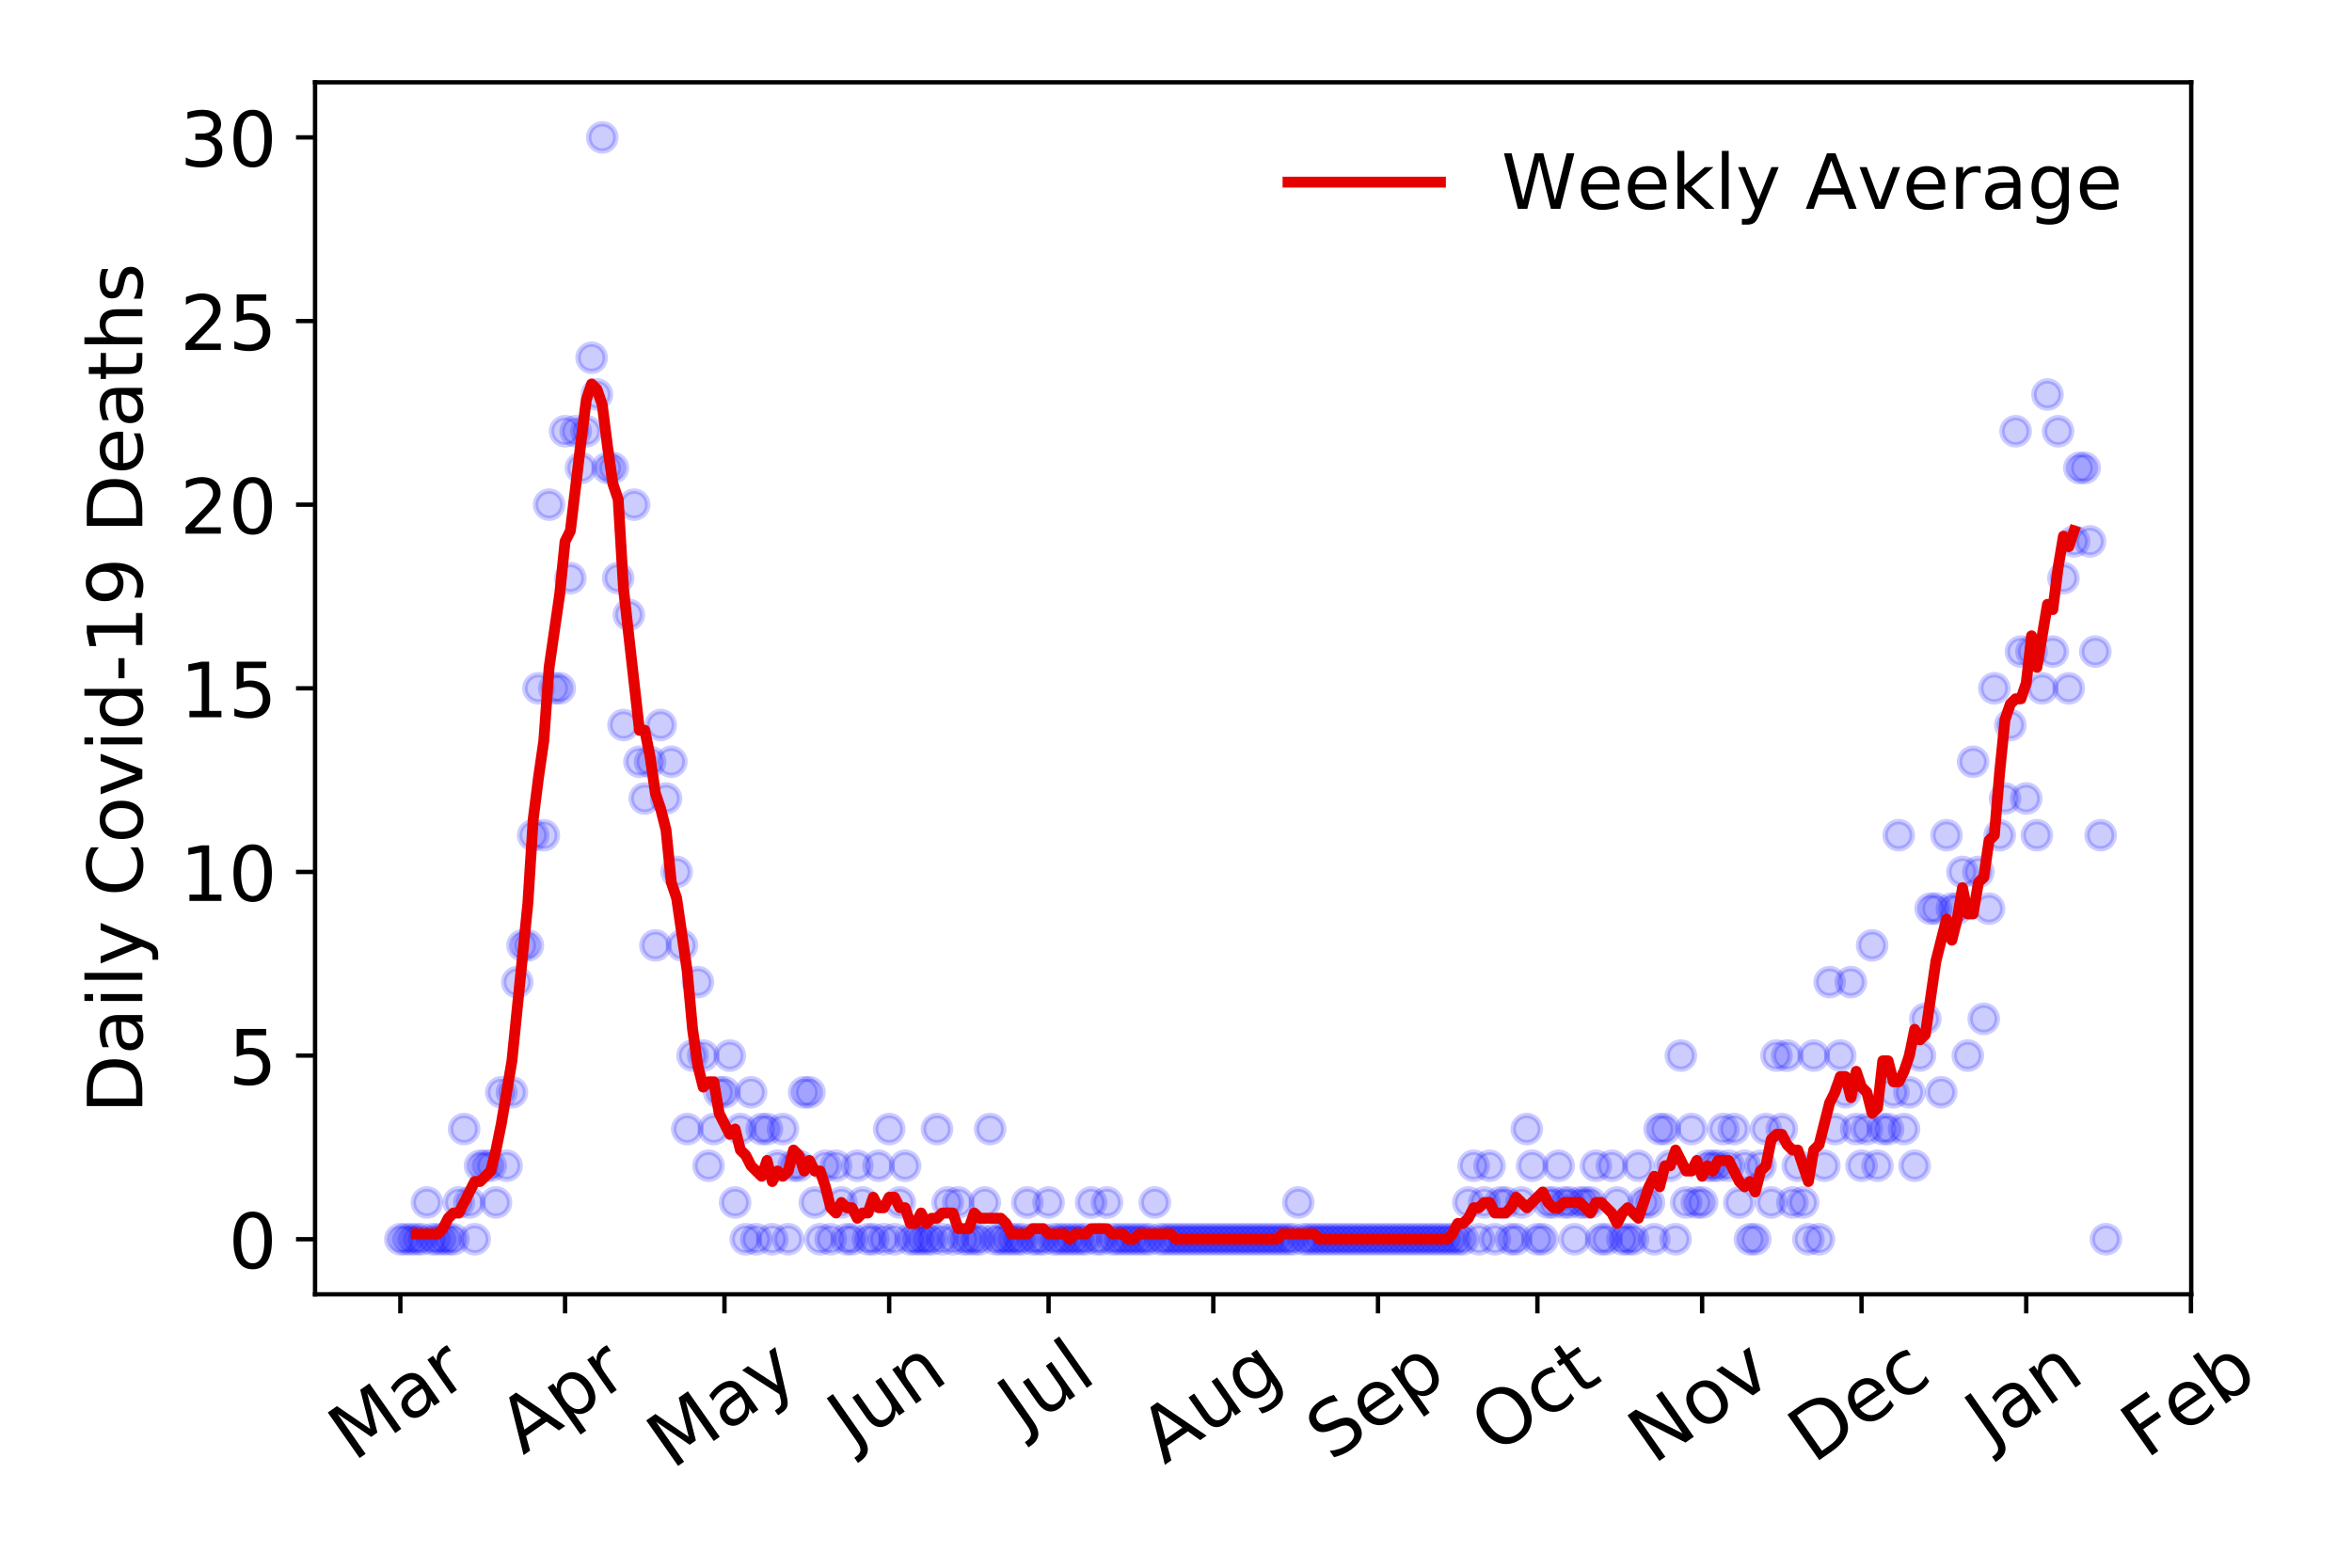 <?xml version="1.0" encoding="utf-8" standalone="no"?>
<!DOCTYPE svg PUBLIC "-//W3C//DTD SVG 1.1//EN"
  "http://www.w3.org/Graphics/SVG/1.1/DTD/svg11.dtd">
<!-- Created with matplotlib (https://matplotlib.org/) -->
<svg height="288pt" version="1.1" viewBox="0 0 432 288" width="432pt" xmlns="http://www.w3.org/2000/svg" xmlns:xlink="http://www.w3.org/1999/xlink">
 <defs>
  <style type="text/css">
*{stroke-linecap:butt;stroke-linejoin:round;}
  </style>
 </defs>
 <g id="figure_1">
  <g id="patch_1">
   <path d="M 0 288 
L 432 288 
L 432 0 
L 0 0 
z
" style="fill:#ffffff;"/>
  </g>
  <g id="axes_1">
   <g id="patch_2">
    <path d="M 57.87 237.778 
L 402.468 237.778 
L 402.468 15.12 
L 57.87 15.12 
z
" style="fill:#ffffff;"/>
   </g>
   <g id="matplotlib.axis_1">
    <g id="xtick_1">
     <g id="line2d_1">
      <defs>
       <path d="M 0 0 
L 0 3.5 
" id="m83cd37e969" style="stroke:#000000;stroke-width:0.8;"/>
      </defs>
      <g>
       <use style="stroke:#000000;stroke-width:0.8;" x="73.534" xlink:href="#m83cd37e969" y="237.778"/>
      </g>
     </g>
     <g id="text_1">
      <!-- Mar -->
      <defs>
       <path d="M 9.812 72.906 
L 24.516 72.906 
L 43.109 23.297 
L 61.812 72.906 
L 76.516 72.906 
L 76.516 0 
L 66.891 0 
L 66.891 64.016 
L 48.094 14.016 
L 38.188 14.016 
L 19.391 64.016 
L 19.391 0 
L 9.812 0 
z
" id="DejaVuSans-77"/>
       <path d="M 34.281 27.484 
Q 23.391 27.484 19.188 25 
Q 14.984 22.516 14.984 16.5 
Q 14.984 11.719 18.141 8.906 
Q 21.297 6.109 26.703 6.109 
Q 34.188 6.109 38.703 11.406 
Q 43.219 16.703 43.219 25.484 
L 43.219 27.484 
z
M 52.203 31.203 
L 52.203 0 
L 43.219 0 
L 43.219 8.297 
Q 40.141 3.328 35.547 0.953 
Q 30.953 -1.422 24.312 -1.422 
Q 15.922 -1.422 10.953 3.297 
Q 6 8.016 6 15.922 
Q 6 25.141 12.172 29.828 
Q 18.359 34.516 30.609 34.516 
L 43.219 34.516 
L 43.219 35.406 
Q 43.219 41.609 39.141 45 
Q 35.062 48.391 27.688 48.391 
Q 23 48.391 18.547 47.266 
Q 14.109 46.141 10.016 43.891 
L 10.016 52.203 
Q 14.938 54.109 19.578 55.047 
Q 24.219 56 28.609 56 
Q 40.484 56 46.344 49.844 
Q 52.203 43.703 52.203 31.203 
z
" id="DejaVuSans-97"/>
       <path d="M 41.109 46.297 
Q 39.594 47.172 37.812 47.578 
Q 36.031 48 33.891 48 
Q 26.266 48 22.188 43.047 
Q 18.109 38.094 18.109 28.812 
L 18.109 0 
L 9.078 0 
L 9.078 54.688 
L 18.109 54.688 
L 18.109 46.188 
Q 20.953 51.172 25.484 53.578 
Q 30.031 56 36.531 56 
Q 37.453 56 38.578 55.875 
Q 39.703 55.766 41.062 55.516 
z
" id="DejaVuSans-114"/>
      </defs>
      <g transform="translate(64.931 268.643)rotate(-35)scale(0.14 -0.14)">
       <use xlink:href="#DejaVuSans-77"/>
       <use x="86.279" xlink:href="#DejaVuSans-97"/>
       <use x="147.559" xlink:href="#DejaVuSans-114"/>
      </g>
     </g>
    </g>
    <g id="xtick_2">
     <g id="line2d_2">
      <g>
       <use style="stroke:#000000;stroke-width:0.8;" x="103.787" xlink:href="#m83cd37e969" y="237.778"/>
      </g>
     </g>
     <g id="text_2">
      <!-- Apr -->
      <defs>
       <path d="M 34.188 63.188 
L 20.797 26.906 
L 47.609 26.906 
z
M 28.609 72.906 
L 39.797 72.906 
L 67.578 0 
L 57.328 0 
L 50.688 18.703 
L 17.828 18.703 
L 11.188 0 
L 0.781 0 
z
" id="DejaVuSans-65"/>
       <path d="M 18.109 8.203 
L 18.109 -20.797 
L 9.078 -20.797 
L 9.078 54.688 
L 18.109 54.688 
L 18.109 46.391 
Q 20.953 51.266 25.266 53.625 
Q 29.594 56 35.594 56 
Q 45.562 56 51.781 48.094 
Q 58.016 40.188 58.016 27.297 
Q 58.016 14.406 51.781 6.484 
Q 45.562 -1.422 35.594 -1.422 
Q 29.594 -1.422 25.266 0.953 
Q 20.953 3.328 18.109 8.203 
z
M 48.688 27.297 
Q 48.688 37.203 44.609 42.844 
Q 40.531 48.484 33.406 48.484 
Q 26.266 48.484 22.188 42.844 
Q 18.109 37.203 18.109 27.297 
Q 18.109 17.391 22.188 11.75 
Q 26.266 6.109 33.406 6.109 
Q 40.531 6.109 44.609 11.75 
Q 48.688 17.391 48.688 27.297 
z
" id="DejaVuSans-112"/>
      </defs>
      <g transform="translate(96.083 267.384)rotate(-35)scale(0.14 -0.14)">
       <use xlink:href="#DejaVuSans-65"/>
       <use x="68.408" xlink:href="#DejaVuSans-112"/>
       <use x="131.885" xlink:href="#DejaVuSans-114"/>
      </g>
     </g>
    </g>
    <g id="xtick_3">
     <g id="line2d_3">
      <g>
       <use style="stroke:#000000;stroke-width:0.8;" x="133.065" xlink:href="#m83cd37e969" y="237.778"/>
      </g>
     </g>
     <g id="text_3">
      <!-- May -->
      <defs>
       <path d="M 32.172 -5.078 
Q 28.375 -14.844 24.75 -17.812 
Q 21.141 -20.797 15.094 -20.797 
L 7.906 -20.797 
L 7.906 -13.281 
L 13.188 -13.281 
Q 16.891 -13.281 18.938 -11.516 
Q 21 -9.766 23.484 -3.219 
L 25.094 0.875 
L 2.984 54.688 
L 12.5 54.688 
L 29.594 11.922 
L 46.688 54.688 
L 56.203 54.688 
z
" id="DejaVuSans-121"/>
      </defs>
      <g transform="translate(123.425 270.094)rotate(-35)scale(0.14 -0.14)">
       <use xlink:href="#DejaVuSans-77"/>
       <use x="86.279" xlink:href="#DejaVuSans-97"/>
       <use x="147.559" xlink:href="#DejaVuSans-121"/>
      </g>
     </g>
    </g>
    <g id="xtick_4">
     <g id="line2d_4">
      <g>
       <use style="stroke:#000000;stroke-width:0.8;" x="163.318" xlink:href="#m83cd37e969" y="237.778"/>
      </g>
     </g>
     <g id="text_4">
      <!-- Jun -->
      <defs>
       <path d="M 9.812 72.906 
L 19.672 72.906 
L 19.672 5.078 
Q 19.672 -8.109 14.672 -14.062 
Q 9.672 -20.016 -1.422 -20.016 
L -5.172 -20.016 
L -5.172 -11.719 
L -2.094 -11.719 
Q 4.438 -11.719 7.125 -8.047 
Q 9.812 -4.391 9.812 5.078 
z
" id="DejaVuSans-74"/>
       <path d="M 8.5 21.578 
L 8.5 54.688 
L 17.484 54.688 
L 17.484 21.922 
Q 17.484 14.156 20.5 10.266 
Q 23.531 6.391 29.594 6.391 
Q 36.859 6.391 41.078 11.031 
Q 45.312 15.672 45.312 23.688 
L 45.312 54.688 
L 54.297 54.688 
L 54.297 0 
L 45.312 0 
L 45.312 8.406 
Q 42.047 3.422 37.719 1 
Q 33.406 -1.422 27.688 -1.422 
Q 18.266 -1.422 13.375 4.438 
Q 8.5 10.297 8.5 21.578 
z
M 31.109 56 
z
" id="DejaVuSans-117"/>
       <path d="M 54.891 33.016 
L 54.891 0 
L 45.906 0 
L 45.906 32.719 
Q 45.906 40.484 42.875 44.328 
Q 39.844 48.188 33.797 48.188 
Q 26.516 48.188 22.312 43.547 
Q 18.109 38.922 18.109 30.906 
L 18.109 0 
L 9.078 0 
L 9.078 54.688 
L 18.109 54.688 
L 18.109 46.188 
Q 21.344 51.125 25.703 53.562 
Q 30.078 56 35.797 56 
Q 45.219 56 50.047 50.172 
Q 54.891 44.344 54.891 33.016 
z
" id="DejaVuSans-110"/>
      </defs>
      <g transform="translate(156.575 266.039)rotate(-35)scale(0.14 -0.14)">
       <use xlink:href="#DejaVuSans-74"/>
       <use x="29.492" xlink:href="#DejaVuSans-117"/>
       <use x="92.871" xlink:href="#DejaVuSans-110"/>
      </g>
     </g>
    </g>
    <g id="xtick_5">
     <g id="line2d_5">
      <g>
       <use style="stroke:#000000;stroke-width:0.8;" x="192.596" xlink:href="#m83cd37e969" y="237.778"/>
      </g>
     </g>
     <g id="text_5">
      <!-- Jul -->
      <defs>
       <path d="M 9.422 75.984 
L 18.406 75.984 
L 18.406 0 
L 9.422 0 
z
" id="DejaVuSans-108"/>
      </defs>
      <g transform="translate(187.893 263.181)rotate(-35)scale(0.14 -0.14)">
       <use xlink:href="#DejaVuSans-74"/>
       <use x="29.492" xlink:href="#DejaVuSans-117"/>
       <use x="92.871" xlink:href="#DejaVuSans-108"/>
      </g>
     </g>
    </g>
    <g id="xtick_6">
     <g id="line2d_6">
      <g>
       <use style="stroke:#000000;stroke-width:0.8;" x="222.85" xlink:href="#m83cd37e969" y="237.778"/>
      </g>
     </g>
     <g id="text_6">
      <!-- Aug -->
      <defs>
       <path d="M 45.406 27.984 
Q 45.406 37.75 41.375 43.109 
Q 37.359 48.484 30.078 48.484 
Q 22.859 48.484 18.828 43.109 
Q 14.797 37.75 14.797 27.984 
Q 14.797 18.266 18.828 12.891 
Q 22.859 7.516 30.078 7.516 
Q 37.359 7.516 41.375 12.891 
Q 45.406 18.266 45.406 27.984 
z
M 54.391 6.781 
Q 54.391 -7.172 48.188 -13.984 
Q 42 -20.797 29.203 -20.797 
Q 24.469 -20.797 20.266 -20.094 
Q 16.062 -19.391 12.109 -17.922 
L 12.109 -9.188 
Q 16.062 -11.328 19.922 -12.344 
Q 23.781 -13.375 27.781 -13.375 
Q 36.625 -13.375 41.016 -8.766 
Q 45.406 -4.156 45.406 5.172 
L 45.406 9.625 
Q 42.625 4.781 38.281 2.391 
Q 33.938 0 27.875 0 
Q 17.828 0 11.672 7.656 
Q 5.516 15.328 5.516 27.984 
Q 5.516 40.672 11.672 48.328 
Q 17.828 56 27.875 56 
Q 33.938 56 38.281 53.609 
Q 42.625 51.219 45.406 46.391 
L 45.406 54.688 
L 54.391 54.688 
z
" id="DejaVuSans-103"/>
      </defs>
      <g transform="translate(213.869 269.172)rotate(-35)scale(0.14 -0.14)">
       <use xlink:href="#DejaVuSans-65"/>
       <use x="68.408" xlink:href="#DejaVuSans-117"/>
       <use x="131.787" xlink:href="#DejaVuSans-103"/>
      </g>
     </g>
    </g>
    <g id="xtick_7">
     <g id="line2d_7">
      <g>
       <use style="stroke:#000000;stroke-width:0.8;" x="253.103" xlink:href="#m83cd37e969" y="237.778"/>
      </g>
     </g>
     <g id="text_7">
      <!-- Sep -->
      <defs>
       <path d="M 53.516 70.516 
L 53.516 60.891 
Q 47.906 63.578 42.922 64.891 
Q 37.938 66.219 33.297 66.219 
Q 25.25 66.219 20.875 63.094 
Q 16.5 59.969 16.5 54.203 
Q 16.5 49.359 19.406 46.891 
Q 22.312 44.438 30.422 42.922 
L 36.375 41.703 
Q 47.406 39.594 52.656 34.297 
Q 57.906 29 57.906 20.125 
Q 57.906 9.516 50.797 4.047 
Q 43.703 -1.422 29.984 -1.422 
Q 24.812 -1.422 18.969 -0.25 
Q 13.141 0.922 6.891 3.219 
L 6.891 13.375 
Q 12.891 10.016 18.656 8.297 
Q 24.422 6.594 29.984 6.594 
Q 38.422 6.594 43.016 9.906 
Q 47.609 13.234 47.609 19.391 
Q 47.609 24.75 44.312 27.781 
Q 41.016 30.812 33.5 32.328 
L 27.484 33.5 
Q 16.453 35.688 11.516 40.375 
Q 6.594 45.062 6.594 53.422 
Q 6.594 63.094 13.406 68.656 
Q 20.219 74.219 32.172 74.219 
Q 37.312 74.219 42.625 73.281 
Q 47.953 72.359 53.516 70.516 
z
" id="DejaVuSans-83"/>
       <path d="M 56.203 29.594 
L 56.203 25.203 
L 14.891 25.203 
Q 15.484 15.922 20.484 11.062 
Q 25.484 6.203 34.422 6.203 
Q 39.594 6.203 44.453 7.469 
Q 49.312 8.734 54.109 11.281 
L 54.109 2.781 
Q 49.266 0.734 44.188 -0.344 
Q 39.109 -1.422 33.891 -1.422 
Q 20.797 -1.422 13.156 6.188 
Q 5.516 13.812 5.516 26.812 
Q 5.516 40.234 12.766 48.109 
Q 20.016 56 32.328 56 
Q 43.359 56 49.781 48.891 
Q 56.203 41.797 56.203 29.594 
z
M 47.219 32.234 
Q 47.125 39.594 43.094 43.984 
Q 39.062 48.391 32.422 48.391 
Q 24.906 48.391 20.391 44.141 
Q 15.875 39.891 15.188 32.172 
z
" id="DejaVuSans-101"/>
      </defs>
      <g transform="translate(244.51 268.629)rotate(-35)scale(0.14 -0.14)">
       <use xlink:href="#DejaVuSans-83"/>
       <use x="63.477" xlink:href="#DejaVuSans-101"/>
       <use x="125" xlink:href="#DejaVuSans-112"/>
      </g>
     </g>
    </g>
    <g id="xtick_8">
     <g id="line2d_8">
      <g>
       <use style="stroke:#000000;stroke-width:0.8;" x="282.381" xlink:href="#m83cd37e969" y="237.778"/>
      </g>
     </g>
     <g id="text_8">
      <!-- Oct -->
      <defs>
       <path d="M 39.406 66.219 
Q 28.656 66.219 22.328 58.203 
Q 16.016 50.203 16.016 36.375 
Q 16.016 22.609 22.328 14.594 
Q 28.656 6.594 39.406 6.594 
Q 50.141 6.594 56.422 14.594 
Q 62.703 22.609 62.703 36.375 
Q 62.703 50.203 56.422 58.203 
Q 50.141 66.219 39.406 66.219 
z
M 39.406 74.219 
Q 54.734 74.219 63.906 63.938 
Q 73.094 53.656 73.094 36.375 
Q 73.094 19.141 63.906 8.859 
Q 54.734 -1.422 39.406 -1.422 
Q 24.031 -1.422 14.812 8.828 
Q 5.609 19.094 5.609 36.375 
Q 5.609 53.656 14.812 63.938 
Q 24.031 74.219 39.406 74.219 
z
" id="DejaVuSans-79"/>
       <path d="M 48.781 52.594 
L 48.781 44.188 
Q 44.969 46.297 41.141 47.344 
Q 37.312 48.391 33.406 48.391 
Q 24.656 48.391 19.812 42.844 
Q 14.984 37.312 14.984 27.297 
Q 14.984 17.281 19.812 11.734 
Q 24.656 6.203 33.406 6.203 
Q 37.312 6.203 41.141 7.25 
Q 44.969 8.297 48.781 10.406 
L 48.781 2.094 
Q 45.016 0.344 40.984 -0.531 
Q 36.969 -1.422 32.422 -1.422 
Q 20.062 -1.422 12.781 6.344 
Q 5.516 14.109 5.516 27.297 
Q 5.516 40.672 12.859 48.328 
Q 20.219 56 33.016 56 
Q 37.156 56 41.109 55.141 
Q 45.062 54.297 48.781 52.594 
z
" id="DejaVuSans-99"/>
       <path d="M 18.312 70.219 
L 18.312 54.688 
L 36.812 54.688 
L 36.812 47.703 
L 18.312 47.703 
L 18.312 18.016 
Q 18.312 11.328 20.141 9.422 
Q 21.969 7.516 27.594 7.516 
L 36.812 7.516 
L 36.812 0 
L 27.594 0 
Q 17.188 0 13.234 3.875 
Q 9.281 7.766 9.281 18.016 
L 9.281 47.703 
L 2.688 47.703 
L 2.688 54.688 
L 9.281 54.688 
L 9.281 70.219 
z
" id="DejaVuSans-116"/>
      </defs>
      <g transform="translate(274.682 267.377)rotate(-35)scale(0.14 -0.14)">
       <use xlink:href="#DejaVuSans-79"/>
       <use x="78.711" xlink:href="#DejaVuSans-99"/>
       <use x="133.691" xlink:href="#DejaVuSans-116"/>
      </g>
     </g>
    </g>
    <g id="xtick_9">
     <g id="line2d_9">
      <g>
       <use style="stroke:#000000;stroke-width:0.8;" x="312.635" xlink:href="#m83cd37e969" y="237.778"/>
      </g>
     </g>
     <g id="text_9">
      <!-- Nov -->
      <defs>
       <path d="M 9.812 72.906 
L 23.094 72.906 
L 55.422 11.922 
L 55.422 72.906 
L 64.984 72.906 
L 64.984 0 
L 51.703 0 
L 19.391 60.984 
L 19.391 0 
L 9.812 0 
z
" id="DejaVuSans-78"/>
       <path d="M 30.609 48.391 
Q 23.391 48.391 19.188 42.75 
Q 14.984 37.109 14.984 27.297 
Q 14.984 17.484 19.156 11.844 
Q 23.344 6.203 30.609 6.203 
Q 37.797 6.203 41.984 11.859 
Q 46.188 17.531 46.188 27.297 
Q 46.188 37.016 41.984 42.703 
Q 37.797 48.391 30.609 48.391 
z
M 30.609 56 
Q 42.328 56 49.016 48.375 
Q 55.719 40.766 55.719 27.297 
Q 55.719 13.875 49.016 6.219 
Q 42.328 -1.422 30.609 -1.422 
Q 18.844 -1.422 12.172 6.219 
Q 5.516 13.875 5.516 27.297 
Q 5.516 40.766 12.172 48.375 
Q 18.844 56 30.609 56 
z
" id="DejaVuSans-111"/>
       <path d="M 2.984 54.688 
L 12.5 54.688 
L 29.594 8.797 
L 46.688 54.688 
L 56.203 54.688 
L 35.688 0 
L 23.484 0 
z
" id="DejaVuSans-118"/>
      </defs>
      <g transform="translate(303.658 269.166)rotate(-35)scale(0.14 -0.14)">
       <use xlink:href="#DejaVuSans-78"/>
       <use x="74.805" xlink:href="#DejaVuSans-111"/>
       <use x="135.986" xlink:href="#DejaVuSans-118"/>
      </g>
     </g>
    </g>
    <g id="xtick_10">
     <g id="line2d_10">
      <g>
       <use style="stroke:#000000;stroke-width:0.8;" x="341.912" xlink:href="#m83cd37e969" y="237.778"/>
      </g>
     </g>
     <g id="text_10">
      <!-- Dec -->
      <defs>
       <path d="M 19.672 64.797 
L 19.672 8.109 
L 31.594 8.109 
Q 46.688 8.109 53.688 14.938 
Q 60.688 21.781 60.688 36.531 
Q 60.688 51.172 53.688 57.984 
Q 46.688 64.797 31.594 64.797 
z
M 9.812 72.906 
L 30.078 72.906 
Q 51.266 72.906 61.172 64.094 
Q 71.094 55.281 71.094 36.531 
Q 71.094 17.672 61.125 8.828 
Q 51.172 0 30.078 0 
L 9.812 0 
z
" id="DejaVuSans-68"/>
      </defs>
      <g transform="translate(333.032 269.032)rotate(-35)scale(0.14 -0.14)">
       <use xlink:href="#DejaVuSans-68"/>
       <use x="77.002" xlink:href="#DejaVuSans-101"/>
       <use x="138.525" xlink:href="#DejaVuSans-99"/>
      </g>
     </g>
    </g>
    <g id="xtick_11">
     <g id="line2d_11">
      <g>
       <use style="stroke:#000000;stroke-width:0.8;" x="372.166" xlink:href="#m83cd37e969" y="237.778"/>
      </g>
     </g>
     <g id="text_11">
      <!-- Jan -->
      <g transform="translate(365.542 265.871)rotate(-35)scale(0.14 -0.14)">
       <use xlink:href="#DejaVuSans-74"/>
       <use x="29.492" xlink:href="#DejaVuSans-97"/>
       <use x="90.771" xlink:href="#DejaVuSans-110"/>
      </g>
     </g>
    </g>
    <g id="xtick_12">
     <g id="line2d_12">
      <g>
       <use style="stroke:#000000;stroke-width:0.8;" x="402.419" xlink:href="#m83cd37e969" y="237.778"/>
      </g>
     </g>
     <g id="text_12">
      <!-- Feb -->
      <defs>
       <path d="M 9.812 72.906 
L 51.703 72.906 
L 51.703 64.594 
L 19.672 64.594 
L 19.672 43.109 
L 48.578 43.109 
L 48.578 34.812 
L 19.672 34.812 
L 19.672 0 
L 9.812 0 
z
" id="DejaVuSans-70"/>
       <path d="M 48.688 27.297 
Q 48.688 37.203 44.609 42.844 
Q 40.531 48.484 33.406 48.484 
Q 26.266 48.484 22.188 42.844 
Q 18.109 37.203 18.109 27.297 
Q 18.109 17.391 22.188 11.75 
Q 26.266 6.109 33.406 6.109 
Q 40.531 6.109 44.609 11.75 
Q 48.688 17.391 48.688 27.297 
z
M 18.109 46.391 
Q 20.953 51.266 25.266 53.625 
Q 29.594 56 35.594 56 
Q 45.562 56 51.781 48.094 
Q 58.016 40.188 58.016 27.297 
Q 58.016 14.406 51.781 6.484 
Q 45.562 -1.422 35.594 -1.422 
Q 29.594 -1.422 25.266 0.953 
Q 20.953 3.328 18.109 8.203 
L 18.109 0 
L 9.078 0 
L 9.078 75.984 
L 18.109 75.984 
z
" id="DejaVuSans-98"/>
      </defs>
      <g transform="translate(394.173 268.143)rotate(-35)scale(0.14 -0.14)">
       <use xlink:href="#DejaVuSans-70"/>
       <use x="57.441" xlink:href="#DejaVuSans-101"/>
       <use x="118.965" xlink:href="#DejaVuSans-98"/>
      </g>
     </g>
    </g>
   </g>
   <g id="matplotlib.axis_2">
    <g id="ytick_1">
     <g id="line2d_13">
      <defs>
       <path d="M 0 0 
L -3.5 0 
" id="m6a6e167570" style="stroke:#000000;stroke-width:0.8;"/>
      </defs>
      <g>
       <use style="stroke:#000000;stroke-width:0.8;" x="57.87" xlink:href="#m6a6e167570" y="227.657"/>
      </g>
     </g>
     <g id="text_13">
      <!-- 0 -->
      <defs>
       <path d="M 31.781 66.406 
Q 24.172 66.406 20.328 58.906 
Q 16.5 51.422 16.5 36.375 
Q 16.5 21.391 20.328 13.891 
Q 24.172 6.391 31.781 6.391 
Q 39.453 6.391 43.281 13.891 
Q 47.125 21.391 47.125 36.375 
Q 47.125 51.422 43.281 58.906 
Q 39.453 66.406 31.781 66.406 
z
M 31.781 74.219 
Q 44.047 74.219 50.516 64.516 
Q 56.984 54.828 56.984 36.375 
Q 56.984 17.969 50.516 8.266 
Q 44.047 -1.422 31.781 -1.422 
Q 19.531 -1.422 13.062 8.266 
Q 6.594 17.969 6.594 36.375 
Q 6.594 54.828 13.062 64.516 
Q 19.531 74.219 31.781 74.219 
z
" id="DejaVuSans-48"/>
      </defs>
      <g transform="translate(41.962 232.976)scale(0.14 -0.14)">
       <use xlink:href="#DejaVuSans-48"/>
      </g>
     </g>
    </g>
    <g id="ytick_2">
     <g id="line2d_14">
      <g>
       <use style="stroke:#000000;stroke-width:0.8;" x="57.87" xlink:href="#m6a6e167570" y="193.921"/>
      </g>
     </g>
     <g id="text_14">
      <!-- 5 -->
      <defs>
       <path d="M 10.797 72.906 
L 49.516 72.906 
L 49.516 64.594 
L 19.828 64.594 
L 19.828 46.734 
Q 21.969 47.469 24.109 47.828 
Q 26.266 48.188 28.422 48.188 
Q 40.625 48.188 47.75 41.5 
Q 54.891 34.812 54.891 23.391 
Q 54.891 11.625 47.562 5.094 
Q 40.234 -1.422 26.906 -1.422 
Q 22.312 -1.422 17.547 -0.641 
Q 12.797 0.141 7.719 1.703 
L 7.719 11.625 
Q 12.109 9.234 16.797 8.062 
Q 21.484 6.891 26.703 6.891 
Q 35.156 6.891 40.078 11.328 
Q 45.016 15.766 45.016 23.391 
Q 45.016 31 40.078 35.438 
Q 35.156 39.891 26.703 39.891 
Q 22.75 39.891 18.812 39.016 
Q 14.891 38.141 10.797 36.281 
z
" id="DejaVuSans-53"/>
      </defs>
      <g transform="translate(41.962 199.24)scale(0.14 -0.14)">
       <use xlink:href="#DejaVuSans-53"/>
      </g>
     </g>
    </g>
    <g id="ytick_3">
     <g id="line2d_15">
      <g>
       <use style="stroke:#000000;stroke-width:0.8;" x="57.87" xlink:href="#m6a6e167570" y="160.185"/>
      </g>
     </g>
     <g id="text_15">
      <!-- 10 -->
      <defs>
       <path d="M 12.406 8.297 
L 28.516 8.297 
L 28.516 63.922 
L 10.984 60.406 
L 10.984 69.391 
L 28.422 72.906 
L 38.281 72.906 
L 38.281 8.297 
L 54.391 8.297 
L 54.391 0 
L 12.406 0 
z
" id="DejaVuSans-49"/>
      </defs>
      <g transform="translate(33.055 165.504)scale(0.14 -0.14)">
       <use xlink:href="#DejaVuSans-49"/>
       <use x="63.623" xlink:href="#DejaVuSans-48"/>
      </g>
     </g>
    </g>
    <g id="ytick_4">
     <g id="line2d_16">
      <g>
       <use style="stroke:#000000;stroke-width:0.8;" x="57.87" xlink:href="#m6a6e167570" y="126.449"/>
      </g>
     </g>
     <g id="text_16">
      <!-- 15 -->
      <g transform="translate(33.055 131.768)scale(0.14 -0.14)">
       <use xlink:href="#DejaVuSans-49"/>
       <use x="63.623" xlink:href="#DejaVuSans-53"/>
      </g>
     </g>
    </g>
    <g id="ytick_5">
     <g id="line2d_17">
      <g>
       <use style="stroke:#000000;stroke-width:0.8;" x="57.87" xlink:href="#m6a6e167570" y="92.713"/>
      </g>
     </g>
     <g id="text_17">
      <!-- 20 -->
      <defs>
       <path d="M 19.188 8.297 
L 53.609 8.297 
L 53.609 0 
L 7.328 0 
L 7.328 8.297 
Q 12.938 14.109 22.625 23.891 
Q 32.328 33.688 34.812 36.531 
Q 39.547 41.844 41.422 45.531 
Q 43.312 49.219 43.312 52.781 
Q 43.312 58.594 39.234 62.25 
Q 35.156 65.922 28.609 65.922 
Q 23.969 65.922 18.812 64.312 
Q 13.672 62.703 7.812 59.422 
L 7.812 69.391 
Q 13.766 71.781 18.938 73 
Q 24.125 74.219 28.422 74.219 
Q 39.75 74.219 46.484 68.547 
Q 53.219 62.891 53.219 53.422 
Q 53.219 48.922 51.531 44.891 
Q 49.859 40.875 45.406 35.406 
Q 44.188 33.984 37.641 27.219 
Q 31.109 20.453 19.188 8.297 
z
" id="DejaVuSans-50"/>
      </defs>
      <g transform="translate(33.055 98.032)scale(0.14 -0.14)">
       <use xlink:href="#DejaVuSans-50"/>
       <use x="63.623" xlink:href="#DejaVuSans-48"/>
      </g>
     </g>
    </g>
    <g id="ytick_6">
     <g id="line2d_18">
      <g>
       <use style="stroke:#000000;stroke-width:0.8;" x="57.87" xlink:href="#m6a6e167570" y="58.977"/>
      </g>
     </g>
     <g id="text_18">
      <!-- 25 -->
      <g transform="translate(33.055 64.296)scale(0.14 -0.14)">
       <use xlink:href="#DejaVuSans-50"/>
       <use x="63.623" xlink:href="#DejaVuSans-53"/>
      </g>
     </g>
    </g>
    <g id="ytick_7">
     <g id="line2d_19">
      <g>
       <use style="stroke:#000000;stroke-width:0.8;" x="57.87" xlink:href="#m6a6e167570" y="25.241"/>
      </g>
     </g>
     <g id="text_19">
      <!-- 30 -->
      <defs>
       <path d="M 40.578 39.312 
Q 47.656 37.797 51.625 33 
Q 55.609 28.219 55.609 21.188 
Q 55.609 10.406 48.188 4.484 
Q 40.766 -1.422 27.094 -1.422 
Q 22.516 -1.422 17.656 -0.516 
Q 12.797 0.391 7.625 2.203 
L 7.625 11.719 
Q 11.719 9.328 16.594 8.109 
Q 21.484 6.891 26.812 6.891 
Q 36.078 6.891 40.938 10.547 
Q 45.797 14.203 45.797 21.188 
Q 45.797 27.641 41.281 31.266 
Q 36.766 34.906 28.719 34.906 
L 20.219 34.906 
L 20.219 43.016 
L 29.109 43.016 
Q 36.375 43.016 40.234 45.922 
Q 44.094 48.828 44.094 54.297 
Q 44.094 59.906 40.109 62.906 
Q 36.141 65.922 28.719 65.922 
Q 24.656 65.922 20.016 65.031 
Q 15.375 64.156 9.812 62.312 
L 9.812 71.094 
Q 15.438 72.656 20.344 73.438 
Q 25.25 74.219 29.594 74.219 
Q 40.828 74.219 47.359 69.109 
Q 53.906 64.016 53.906 55.328 
Q 53.906 49.266 50.438 45.094 
Q 46.969 40.922 40.578 39.312 
z
" id="DejaVuSans-51"/>
      </defs>
      <g transform="translate(33.055 30.56)scale(0.14 -0.14)">
       <use xlink:href="#DejaVuSans-51"/>
       <use x="63.623" xlink:href="#DejaVuSans-48"/>
      </g>
     </g>
    </g>
    <g id="text_20">
     <!-- Daily Covid-19 Deaths -->
     <defs>
      <path d="M 9.422 54.688 
L 18.406 54.688 
L 18.406 0 
L 9.422 0 
z
M 9.422 75.984 
L 18.406 75.984 
L 18.406 64.594 
L 9.422 64.594 
z
" id="DejaVuSans-105"/>
      <path id="DejaVuSans-32"/>
      <path d="M 64.406 67.281 
L 64.406 56.891 
Q 59.422 61.531 53.781 63.812 
Q 48.141 66.109 41.797 66.109 
Q 29.297 66.109 22.656 58.469 
Q 16.016 50.828 16.016 36.375 
Q 16.016 21.969 22.656 14.328 
Q 29.297 6.688 41.797 6.688 
Q 48.141 6.688 53.781 8.984 
Q 59.422 11.281 64.406 15.922 
L 64.406 5.609 
Q 59.234 2.094 53.438 0.328 
Q 47.656 -1.422 41.219 -1.422 
Q 24.656 -1.422 15.125 8.703 
Q 5.609 18.844 5.609 36.375 
Q 5.609 53.953 15.125 64.078 
Q 24.656 74.219 41.219 74.219 
Q 47.75 74.219 53.531 72.484 
Q 59.328 70.75 64.406 67.281 
z
" id="DejaVuSans-67"/>
      <path d="M 45.406 46.391 
L 45.406 75.984 
L 54.391 75.984 
L 54.391 0 
L 45.406 0 
L 45.406 8.203 
Q 42.578 3.328 38.25 0.953 
Q 33.938 -1.422 27.875 -1.422 
Q 17.969 -1.422 11.734 6.484 
Q 5.516 14.406 5.516 27.297 
Q 5.516 40.188 11.734 48.094 
Q 17.969 56 27.875 56 
Q 33.938 56 38.25 53.625 
Q 42.578 51.266 45.406 46.391 
z
M 14.797 27.297 
Q 14.797 17.391 18.875 11.75 
Q 22.953 6.109 30.078 6.109 
Q 37.203 6.109 41.297 11.75 
Q 45.406 17.391 45.406 27.297 
Q 45.406 37.203 41.297 42.844 
Q 37.203 48.484 30.078 48.484 
Q 22.953 48.484 18.875 42.844 
Q 14.797 37.203 14.797 27.297 
z
" id="DejaVuSans-100"/>
      <path d="M 4.891 31.391 
L 31.203 31.391 
L 31.203 23.391 
L 4.891 23.391 
z
" id="DejaVuSans-45"/>
      <path d="M 10.984 1.516 
L 10.984 10.5 
Q 14.703 8.734 18.5 7.812 
Q 22.312 6.891 25.984 6.891 
Q 35.75 6.891 40.891 13.453 
Q 46.047 20.016 46.781 33.406 
Q 43.953 29.203 39.594 26.953 
Q 35.25 24.703 29.984 24.703 
Q 19.047 24.703 12.672 31.312 
Q 6.297 37.938 6.297 49.422 
Q 6.297 60.641 12.938 67.422 
Q 19.578 74.219 30.609 74.219 
Q 43.266 74.219 49.922 64.516 
Q 56.594 54.828 56.594 36.375 
Q 56.594 19.141 48.406 8.859 
Q 40.234 -1.422 26.422 -1.422 
Q 22.703 -1.422 18.891 -0.688 
Q 15.094 0.047 10.984 1.516 
z
M 30.609 32.422 
Q 37.25 32.422 41.125 36.953 
Q 45.016 41.5 45.016 49.422 
Q 45.016 57.281 41.125 61.844 
Q 37.25 66.406 30.609 66.406 
Q 23.969 66.406 20.094 61.844 
Q 16.219 57.281 16.219 49.422 
Q 16.219 41.5 20.094 36.953 
Q 23.969 32.422 30.609 32.422 
z
" id="DejaVuSans-57"/>
      <path d="M 54.891 33.016 
L 54.891 0 
L 45.906 0 
L 45.906 32.719 
Q 45.906 40.484 42.875 44.328 
Q 39.844 48.188 33.797 48.188 
Q 26.516 48.188 22.312 43.547 
Q 18.109 38.922 18.109 30.906 
L 18.109 0 
L 9.078 0 
L 9.078 75.984 
L 18.109 75.984 
L 18.109 46.188 
Q 21.344 51.125 25.703 53.562 
Q 30.078 56 35.797 56 
Q 45.219 56 50.047 50.172 
Q 54.891 44.344 54.891 33.016 
z
" id="DejaVuSans-104"/>
      <path d="M 44.281 53.078 
L 44.281 44.578 
Q 40.484 46.531 36.375 47.5 
Q 32.281 48.484 27.875 48.484 
Q 21.188 48.484 17.844 46.438 
Q 14.5 44.391 14.5 40.281 
Q 14.5 37.156 16.891 35.375 
Q 19.281 33.594 26.516 31.984 
L 29.594 31.297 
Q 39.156 29.25 43.188 25.516 
Q 47.219 21.781 47.219 15.094 
Q 47.219 7.469 41.188 3.016 
Q 35.156 -1.422 24.609 -1.422 
Q 20.219 -1.422 15.453 -0.562 
Q 10.688 0.297 5.422 2 
L 5.422 11.281 
Q 10.406 8.688 15.234 7.391 
Q 20.062 6.109 24.812 6.109 
Q 31.156 6.109 34.562 8.281 
Q 37.984 10.453 37.984 14.406 
Q 37.984 18.062 35.516 20.016 
Q 33.062 21.969 24.703 23.781 
L 21.578 24.516 
Q 13.234 26.266 9.516 29.906 
Q 5.812 33.547 5.812 39.891 
Q 5.812 47.609 11.281 51.797 
Q 16.75 56 26.812 56 
Q 31.781 56 36.172 55.266 
Q 40.578 54.547 44.281 53.078 
z
" id="DejaVuSans-115"/>
     </defs>
     <g transform="translate(26.143 204.56)rotate(-90)scale(0.14 -0.14)">
      <use xlink:href="#DejaVuSans-68"/>
      <use x="77.002" xlink:href="#DejaVuSans-97"/>
      <use x="138.281" xlink:href="#DejaVuSans-105"/>
      <use x="166.064" xlink:href="#DejaVuSans-108"/>
      <use x="193.848" xlink:href="#DejaVuSans-121"/>
      <use x="253.027" xlink:href="#DejaVuSans-32"/>
      <use x="284.814" xlink:href="#DejaVuSans-67"/>
      <use x="354.639" xlink:href="#DejaVuSans-111"/>
      <use x="415.82" xlink:href="#DejaVuSans-118"/>
      <use x="475" xlink:href="#DejaVuSans-105"/>
      <use x="502.783" xlink:href="#DejaVuSans-100"/>
      <use x="566.26" xlink:href="#DejaVuSans-45"/>
      <use x="602.344" xlink:href="#DejaVuSans-49"/>
      <use x="665.967" xlink:href="#DejaVuSans-57"/>
      <use x="729.59" xlink:href="#DejaVuSans-32"/>
      <use x="761.377" xlink:href="#DejaVuSans-68"/>
      <use x="838.379" xlink:href="#DejaVuSans-101"/>
      <use x="899.902" xlink:href="#DejaVuSans-97"/>
      <use x="961.182" xlink:href="#DejaVuSans-116"/>
      <use x="1000.391" xlink:href="#DejaVuSans-104"/>
      <use x="1063.77" xlink:href="#DejaVuSans-115"/>
     </g>
    </g>
   </g>
   <g id="line2d_20">
    <defs>
     <path d="M 0 2.5 
C 0.663 2.5 1.299 2.237 1.768 1.768 
C 2.237 1.299 2.5 0.663 2.5 0 
C 2.5 -0.663 2.237 -1.299 1.768 -1.768 
C 1.299 -2.237 0.663 -2.5 0 -2.5 
C -0.663 -2.5 -1.299 -2.237 -1.768 -1.768 
C -2.237 -1.299 -2.5 -0.663 -2.5 0 
C -2.5 0.663 -2.237 1.299 -1.768 1.768 
C -1.299 2.237 -0.663 2.5 0 2.5 
z
" id="m729c12eae8" style="stroke:#0000ff;stroke-opacity:0.2;"/>
    </defs>
    <g clip-path="url(#pd45bf4539c)">
     <use style="fill:#0000ff;fill-opacity:0.2;stroke:#0000ff;stroke-opacity:0.2;" x="73.534" xlink:href="#m729c12eae8" y="227.657"/>
     <use style="fill:#0000ff;fill-opacity:0.2;stroke:#0000ff;stroke-opacity:0.2;" x="74.509" xlink:href="#m729c12eae8" y="227.657"/>
     <use style="fill:#0000ff;fill-opacity:0.2;stroke:#0000ff;stroke-opacity:0.2;" x="75.485" xlink:href="#m729c12eae8" y="227.657"/>
     <use style="fill:#0000ff;fill-opacity:0.2;stroke:#0000ff;stroke-opacity:0.2;" x="76.461" xlink:href="#m729c12eae8" y="227.657"/>
     <use style="fill:#0000ff;fill-opacity:0.2;stroke:#0000ff;stroke-opacity:0.2;" x="77.437" xlink:href="#m729c12eae8" y="227.657"/>
     <use style="fill:#0000ff;fill-opacity:0.2;stroke:#0000ff;stroke-opacity:0.2;" x="78.413" xlink:href="#m729c12eae8" y="220.91"/>
     <use style="fill:#0000ff;fill-opacity:0.2;stroke:#0000ff;stroke-opacity:0.2;" x="79.389" xlink:href="#m729c12eae8" y="227.657"/>
     <use style="fill:#0000ff;fill-opacity:0.2;stroke:#0000ff;stroke-opacity:0.2;" x="80.365" xlink:href="#m729c12eae8" y="227.657"/>
     <use style="fill:#0000ff;fill-opacity:0.2;stroke:#0000ff;stroke-opacity:0.2;" x="81.341" xlink:href="#m729c12eae8" y="227.657"/>
     <use style="fill:#0000ff;fill-opacity:0.2;stroke:#0000ff;stroke-opacity:0.2;" x="82.317" xlink:href="#m729c12eae8" y="227.657"/>
     <use style="fill:#0000ff;fill-opacity:0.2;stroke:#0000ff;stroke-opacity:0.2;" x="83.293" xlink:href="#m729c12eae8" y="227.657"/>
     <use style="fill:#0000ff;fill-opacity:0.2;stroke:#0000ff;stroke-opacity:0.2;" x="84.269" xlink:href="#m729c12eae8" y="220.91"/>
     <use style="fill:#0000ff;fill-opacity:0.2;stroke:#0000ff;stroke-opacity:0.2;" x="85.245" xlink:href="#m729c12eae8" y="207.416"/>
     <use style="fill:#0000ff;fill-opacity:0.2;stroke:#0000ff;stroke-opacity:0.2;" x="86.221" xlink:href="#m729c12eae8" y="220.91"/>
     <use style="fill:#0000ff;fill-opacity:0.2;stroke:#0000ff;stroke-opacity:0.2;" x="87.196" xlink:href="#m729c12eae8" y="227.657"/>
     <use style="fill:#0000ff;fill-opacity:0.2;stroke:#0000ff;stroke-opacity:0.2;" x="88.172" xlink:href="#m729c12eae8" y="214.163"/>
     <use style="fill:#0000ff;fill-opacity:0.2;stroke:#0000ff;stroke-opacity:0.2;" x="89.148" xlink:href="#m729c12eae8" y="214.163"/>
     <use style="fill:#0000ff;fill-opacity:0.2;stroke:#0000ff;stroke-opacity:0.2;" x="90.124" xlink:href="#m729c12eae8" y="214.163"/>
     <use style="fill:#0000ff;fill-opacity:0.2;stroke:#0000ff;stroke-opacity:0.2;" x="91.1" xlink:href="#m729c12eae8" y="220.91"/>
     <use style="fill:#0000ff;fill-opacity:0.2;stroke:#0000ff;stroke-opacity:0.2;" x="92.076" xlink:href="#m729c12eae8" y="200.668"/>
     <use style="fill:#0000ff;fill-opacity:0.2;stroke:#0000ff;stroke-opacity:0.2;" x="93.052" xlink:href="#m729c12eae8" y="214.163"/>
     <use style="fill:#0000ff;fill-opacity:0.2;stroke:#0000ff;stroke-opacity:0.2;" x="94.028" xlink:href="#m729c12eae8" y="200.668"/>
     <use style="fill:#0000ff;fill-opacity:0.2;stroke:#0000ff;stroke-opacity:0.2;" x="95.004" xlink:href="#m729c12eae8" y="180.427"/>
     <use style="fill:#0000ff;fill-opacity:0.2;stroke:#0000ff;stroke-opacity:0.2;" x="95.98" xlink:href="#m729c12eae8" y="173.68"/>
     <use style="fill:#0000ff;fill-opacity:0.2;stroke:#0000ff;stroke-opacity:0.2;" x="96.956" xlink:href="#m729c12eae8" y="173.68"/>
     <use style="fill:#0000ff;fill-opacity:0.2;stroke:#0000ff;stroke-opacity:0.2;" x="97.932" xlink:href="#m729c12eae8" y="153.438"/>
     <use style="fill:#0000ff;fill-opacity:0.2;stroke:#0000ff;stroke-opacity:0.2;" x="98.908" xlink:href="#m729c12eae8" y="126.449"/>
     <use style="fill:#0000ff;fill-opacity:0.2;stroke:#0000ff;stroke-opacity:0.2;" x="99.883" xlink:href="#m729c12eae8" y="153.438"/>
     <use style="fill:#0000ff;fill-opacity:0.2;stroke:#0000ff;stroke-opacity:0.2;" x="100.859" xlink:href="#m729c12eae8" y="92.713"/>
     <use style="fill:#0000ff;fill-opacity:0.2;stroke:#0000ff;stroke-opacity:0.2;" x="101.835" xlink:href="#m729c12eae8" y="126.449"/>
     <use style="fill:#0000ff;fill-opacity:0.2;stroke:#0000ff;stroke-opacity:0.2;" x="102.811" xlink:href="#m729c12eae8" y="126.449"/>
     <use style="fill:#0000ff;fill-opacity:0.2;stroke:#0000ff;stroke-opacity:0.2;" x="103.787" xlink:href="#m729c12eae8" y="79.219"/>
     <use style="fill:#0000ff;fill-opacity:0.2;stroke:#0000ff;stroke-opacity:0.2;" x="104.763" xlink:href="#m729c12eae8" y="106.207"/>
     <use style="fill:#0000ff;fill-opacity:0.2;stroke:#0000ff;stroke-opacity:0.2;" x="105.739" xlink:href="#m729c12eae8" y="79.219"/>
     <use style="fill:#0000ff;fill-opacity:0.2;stroke:#0000ff;stroke-opacity:0.2;" x="106.715" xlink:href="#m729c12eae8" y="85.966"/>
     <use style="fill:#0000ff;fill-opacity:0.2;stroke:#0000ff;stroke-opacity:0.2;" x="107.691" xlink:href="#m729c12eae8" y="79.219"/>
     <use style="fill:#0000ff;fill-opacity:0.2;stroke:#0000ff;stroke-opacity:0.2;" x="108.667" xlink:href="#m729c12eae8" y="65.724"/>
     <use style="fill:#0000ff;fill-opacity:0.2;stroke:#0000ff;stroke-opacity:0.2;" x="109.643" xlink:href="#m729c12eae8" y="72.471"/>
     <use style="fill:#0000ff;fill-opacity:0.2;stroke:#0000ff;stroke-opacity:0.2;" x="110.619" xlink:href="#m729c12eae8" y="25.241"/>
     <use style="fill:#0000ff;fill-opacity:0.2;stroke:#0000ff;stroke-opacity:0.2;" x="111.595" xlink:href="#m729c12eae8" y="85.966"/>
     <use style="fill:#0000ff;fill-opacity:0.2;stroke:#0000ff;stroke-opacity:0.2;" x="112.57" xlink:href="#m729c12eae8" y="85.966"/>
     <use style="fill:#0000ff;fill-opacity:0.2;stroke:#0000ff;stroke-opacity:0.2;" x="113.546" xlink:href="#m729c12eae8" y="106.207"/>
     <use style="fill:#0000ff;fill-opacity:0.2;stroke:#0000ff;stroke-opacity:0.2;" x="114.522" xlink:href="#m729c12eae8" y="133.196"/>
     <use style="fill:#0000ff;fill-opacity:0.2;stroke:#0000ff;stroke-opacity:0.2;" x="115.498" xlink:href="#m729c12eae8" y="112.955"/>
     <use style="fill:#0000ff;fill-opacity:0.2;stroke:#0000ff;stroke-opacity:0.2;" x="116.474" xlink:href="#m729c12eae8" y="92.713"/>
     <use style="fill:#0000ff;fill-opacity:0.2;stroke:#0000ff;stroke-opacity:0.2;" x="117.45" xlink:href="#m729c12eae8" y="139.944"/>
     <use style="fill:#0000ff;fill-opacity:0.2;stroke:#0000ff;stroke-opacity:0.2;" x="118.426" xlink:href="#m729c12eae8" y="146.691"/>
     <use style="fill:#0000ff;fill-opacity:0.2;stroke:#0000ff;stroke-opacity:0.2;" x="119.402" xlink:href="#m729c12eae8" y="139.944"/>
     <use style="fill:#0000ff;fill-opacity:0.2;stroke:#0000ff;stroke-opacity:0.2;" x="120.378" xlink:href="#m729c12eae8" y="173.68"/>
     <use style="fill:#0000ff;fill-opacity:0.2;stroke:#0000ff;stroke-opacity:0.2;" x="121.354" xlink:href="#m729c12eae8" y="133.196"/>
     <use style="fill:#0000ff;fill-opacity:0.2;stroke:#0000ff;stroke-opacity:0.2;" x="122.33" xlink:href="#m729c12eae8" y="146.691"/>
     <use style="fill:#0000ff;fill-opacity:0.2;stroke:#0000ff;stroke-opacity:0.2;" x="123.306" xlink:href="#m729c12eae8" y="139.944"/>
     <use style="fill:#0000ff;fill-opacity:0.2;stroke:#0000ff;stroke-opacity:0.2;" x="124.282" xlink:href="#m729c12eae8" y="160.185"/>
     <use style="fill:#0000ff;fill-opacity:0.2;stroke:#0000ff;stroke-opacity:0.2;" x="125.257" xlink:href="#m729c12eae8" y="173.68"/>
     <use style="fill:#0000ff;fill-opacity:0.2;stroke:#0000ff;stroke-opacity:0.2;" x="126.233" xlink:href="#m729c12eae8" y="207.416"/>
     <use style="fill:#0000ff;fill-opacity:0.2;stroke:#0000ff;stroke-opacity:0.2;" x="127.209" xlink:href="#m729c12eae8" y="193.921"/>
     <use style="fill:#0000ff;fill-opacity:0.2;stroke:#0000ff;stroke-opacity:0.2;" x="128.185" xlink:href="#m729c12eae8" y="180.427"/>
     <use style="fill:#0000ff;fill-opacity:0.2;stroke:#0000ff;stroke-opacity:0.2;" x="129.161" xlink:href="#m729c12eae8" y="193.921"/>
     <use style="fill:#0000ff;fill-opacity:0.2;stroke:#0000ff;stroke-opacity:0.2;" x="130.137" xlink:href="#m729c12eae8" y="214.163"/>
     <use style="fill:#0000ff;fill-opacity:0.2;stroke:#0000ff;stroke-opacity:0.2;" x="131.113" xlink:href="#m729c12eae8" y="207.416"/>
     <use style="fill:#0000ff;fill-opacity:0.2;stroke:#0000ff;stroke-opacity:0.2;" x="132.089" xlink:href="#m729c12eae8" y="200.668"/>
     <use style="fill:#0000ff;fill-opacity:0.2;stroke:#0000ff;stroke-opacity:0.2;" x="133.065" xlink:href="#m729c12eae8" y="200.668"/>
     <use style="fill:#0000ff;fill-opacity:0.2;stroke:#0000ff;stroke-opacity:0.2;" x="134.041" xlink:href="#m729c12eae8" y="193.921"/>
     <use style="fill:#0000ff;fill-opacity:0.2;stroke:#0000ff;stroke-opacity:0.2;" x="135.017" xlink:href="#m729c12eae8" y="220.91"/>
     <use style="fill:#0000ff;fill-opacity:0.2;stroke:#0000ff;stroke-opacity:0.2;" x="135.993" xlink:href="#m729c12eae8" y="207.416"/>
     <use style="fill:#0000ff;fill-opacity:0.2;stroke:#0000ff;stroke-opacity:0.2;" x="136.969" xlink:href="#m729c12eae8" y="227.657"/>
     <use style="fill:#0000ff;fill-opacity:0.2;stroke:#0000ff;stroke-opacity:0.2;" x="137.944" xlink:href="#m729c12eae8" y="200.668"/>
     <use style="fill:#0000ff;fill-opacity:0.2;stroke:#0000ff;stroke-opacity:0.2;" x="138.92" xlink:href="#m729c12eae8" y="227.657"/>
     <use style="fill:#0000ff;fill-opacity:0.2;stroke:#0000ff;stroke-opacity:0.2;" x="139.896" xlink:href="#m729c12eae8" y="207.416"/>
     <use style="fill:#0000ff;fill-opacity:0.2;stroke:#0000ff;stroke-opacity:0.2;" x="140.872" xlink:href="#m729c12eae8" y="207.416"/>
     <use style="fill:#0000ff;fill-opacity:0.2;stroke:#0000ff;stroke-opacity:0.2;" x="141.848" xlink:href="#m729c12eae8" y="227.657"/>
     <use style="fill:#0000ff;fill-opacity:0.2;stroke:#0000ff;stroke-opacity:0.2;" x="142.824" xlink:href="#m729c12eae8" y="214.163"/>
     <use style="fill:#0000ff;fill-opacity:0.2;stroke:#0000ff;stroke-opacity:0.2;" x="143.8" xlink:href="#m729c12eae8" y="207.416"/>
     <use style="fill:#0000ff;fill-opacity:0.2;stroke:#0000ff;stroke-opacity:0.2;" x="144.776" xlink:href="#m729c12eae8" y="227.657"/>
     <use style="fill:#0000ff;fill-opacity:0.2;stroke:#0000ff;stroke-opacity:0.2;" x="145.752" xlink:href="#m729c12eae8" y="214.163"/>
     <use style="fill:#0000ff;fill-opacity:0.2;stroke:#0000ff;stroke-opacity:0.2;" x="146.728" xlink:href="#m729c12eae8" y="214.163"/>
     <use style="fill:#0000ff;fill-opacity:0.2;stroke:#0000ff;stroke-opacity:0.2;" x="147.704" xlink:href="#m729c12eae8" y="200.668"/>
     <use style="fill:#0000ff;fill-opacity:0.2;stroke:#0000ff;stroke-opacity:0.2;" x="148.68" xlink:href="#m729c12eae8" y="200.668"/>
     <use style="fill:#0000ff;fill-opacity:0.2;stroke:#0000ff;stroke-opacity:0.2;" x="149.655" xlink:href="#m729c12eae8" y="220.91"/>
     <use style="fill:#0000ff;fill-opacity:0.2;stroke:#0000ff;stroke-opacity:0.2;" x="150.631" xlink:href="#m729c12eae8" y="227.657"/>
     <use style="fill:#0000ff;fill-opacity:0.2;stroke:#0000ff;stroke-opacity:0.2;" x="151.607" xlink:href="#m729c12eae8" y="214.163"/>
     <use style="fill:#0000ff;fill-opacity:0.2;stroke:#0000ff;stroke-opacity:0.2;" x="152.583" xlink:href="#m729c12eae8" y="227.657"/>
     <use style="fill:#0000ff;fill-opacity:0.2;stroke:#0000ff;stroke-opacity:0.2;" x="153.559" xlink:href="#m729c12eae8" y="214.163"/>
     <use style="fill:#0000ff;fill-opacity:0.2;stroke:#0000ff;stroke-opacity:0.2;" x="154.535" xlink:href="#m729c12eae8" y="220.91"/>
     <use style="fill:#0000ff;fill-opacity:0.2;stroke:#0000ff;stroke-opacity:0.2;" x="155.511" xlink:href="#m729c12eae8" y="227.657"/>
     <use style="fill:#0000ff;fill-opacity:0.2;stroke:#0000ff;stroke-opacity:0.2;" x="156.487" xlink:href="#m729c12eae8" y="227.657"/>
     <use style="fill:#0000ff;fill-opacity:0.2;stroke:#0000ff;stroke-opacity:0.2;" x="157.463" xlink:href="#m729c12eae8" y="214.163"/>
     <use style="fill:#0000ff;fill-opacity:0.2;stroke:#0000ff;stroke-opacity:0.2;" x="158.439" xlink:href="#m729c12eae8" y="220.91"/>
     <use style="fill:#0000ff;fill-opacity:0.2;stroke:#0000ff;stroke-opacity:0.2;" x="159.415" xlink:href="#m729c12eae8" y="227.657"/>
     <use style="fill:#0000ff;fill-opacity:0.2;stroke:#0000ff;stroke-opacity:0.2;" x="160.391" xlink:href="#m729c12eae8" y="227.657"/>
     <use style="fill:#0000ff;fill-opacity:0.2;stroke:#0000ff;stroke-opacity:0.2;" x="161.367" xlink:href="#m729c12eae8" y="214.163"/>
     <use style="fill:#0000ff;fill-opacity:0.2;stroke:#0000ff;stroke-opacity:0.2;" x="162.342" xlink:href="#m729c12eae8" y="227.657"/>
     <use style="fill:#0000ff;fill-opacity:0.2;stroke:#0000ff;stroke-opacity:0.2;" x="163.318" xlink:href="#m729c12eae8" y="207.416"/>
     <use style="fill:#0000ff;fill-opacity:0.2;stroke:#0000ff;stroke-opacity:0.2;" x="164.294" xlink:href="#m729c12eae8" y="227.657"/>
     <use style="fill:#0000ff;fill-opacity:0.2;stroke:#0000ff;stroke-opacity:0.2;" x="165.27" xlink:href="#m729c12eae8" y="220.91"/>
     <use style="fill:#0000ff;fill-opacity:0.2;stroke:#0000ff;stroke-opacity:0.2;" x="166.246" xlink:href="#m729c12eae8" y="214.163"/>
     <use style="fill:#0000ff;fill-opacity:0.2;stroke:#0000ff;stroke-opacity:0.2;" x="167.222" xlink:href="#m729c12eae8" y="227.657"/>
     <use style="fill:#0000ff;fill-opacity:0.2;stroke:#0000ff;stroke-opacity:0.2;" x="168.198" xlink:href="#m729c12eae8" y="227.657"/>
     <use style="fill:#0000ff;fill-opacity:0.2;stroke:#0000ff;stroke-opacity:0.2;" x="169.174" xlink:href="#m729c12eae8" y="227.657"/>
     <use style="fill:#0000ff;fill-opacity:0.2;stroke:#0000ff;stroke-opacity:0.2;" x="170.15" xlink:href="#m729c12eae8" y="227.657"/>
     <use style="fill:#0000ff;fill-opacity:0.2;stroke:#0000ff;stroke-opacity:0.2;" x="171.126" xlink:href="#m729c12eae8" y="227.657"/>
     <use style="fill:#0000ff;fill-opacity:0.2;stroke:#0000ff;stroke-opacity:0.2;" x="172.102" xlink:href="#m729c12eae8" y="207.416"/>
     <use style="fill:#0000ff;fill-opacity:0.2;stroke:#0000ff;stroke-opacity:0.2;" x="173.078" xlink:href="#m729c12eae8" y="227.657"/>
     <use style="fill:#0000ff;fill-opacity:0.2;stroke:#0000ff;stroke-opacity:0.2;" x="174.054" xlink:href="#m729c12eae8" y="220.91"/>
     <use style="fill:#0000ff;fill-opacity:0.2;stroke:#0000ff;stroke-opacity:0.2;" x="175.029" xlink:href="#m729c12eae8" y="227.657"/>
     <use style="fill:#0000ff;fill-opacity:0.2;stroke:#0000ff;stroke-opacity:0.2;" x="176.005" xlink:href="#m729c12eae8" y="220.91"/>
     <use style="fill:#0000ff;fill-opacity:0.2;stroke:#0000ff;stroke-opacity:0.2;" x="176.981" xlink:href="#m729c12eae8" y="227.657"/>
     <use style="fill:#0000ff;fill-opacity:0.2;stroke:#0000ff;stroke-opacity:0.2;" x="177.957" xlink:href="#m729c12eae8" y="227.657"/>
     <use style="fill:#0000ff;fill-opacity:0.2;stroke:#0000ff;stroke-opacity:0.2;" x="178.933" xlink:href="#m729c12eae8" y="227.657"/>
     <use style="fill:#0000ff;fill-opacity:0.2;stroke:#0000ff;stroke-opacity:0.2;" x="179.909" xlink:href="#m729c12eae8" y="227.657"/>
     <use style="fill:#0000ff;fill-opacity:0.2;stroke:#0000ff;stroke-opacity:0.2;" x="180.885" xlink:href="#m729c12eae8" y="220.91"/>
     <use style="fill:#0000ff;fill-opacity:0.2;stroke:#0000ff;stroke-opacity:0.2;" x="181.861" xlink:href="#m729c12eae8" y="207.416"/>
     <use style="fill:#0000ff;fill-opacity:0.2;stroke:#0000ff;stroke-opacity:0.2;" x="182.837" xlink:href="#m729c12eae8" y="227.657"/>
     <use style="fill:#0000ff;fill-opacity:0.2;stroke:#0000ff;stroke-opacity:0.2;" x="183.813" xlink:href="#m729c12eae8" y="227.657"/>
     <use style="fill:#0000ff;fill-opacity:0.2;stroke:#0000ff;stroke-opacity:0.2;" x="184.789" xlink:href="#m729c12eae8" y="227.657"/>
     <use style="fill:#0000ff;fill-opacity:0.2;stroke:#0000ff;stroke-opacity:0.2;" x="185.765" xlink:href="#m729c12eae8" y="227.657"/>
     <use style="fill:#0000ff;fill-opacity:0.2;stroke:#0000ff;stroke-opacity:0.2;" x="186.741" xlink:href="#m729c12eae8" y="227.657"/>
     <use style="fill:#0000ff;fill-opacity:0.2;stroke:#0000ff;stroke-opacity:0.2;" x="187.716" xlink:href="#m729c12eae8" y="227.657"/>
     <use style="fill:#0000ff;fill-opacity:0.2;stroke:#0000ff;stroke-opacity:0.2;" x="188.692" xlink:href="#m729c12eae8" y="220.91"/>
     <use style="fill:#0000ff;fill-opacity:0.2;stroke:#0000ff;stroke-opacity:0.2;" x="189.668" xlink:href="#m729c12eae8" y="227.657"/>
     <use style="fill:#0000ff;fill-opacity:0.2;stroke:#0000ff;stroke-opacity:0.2;" x="190.644" xlink:href="#m729c12eae8" y="227.657"/>
     <use style="fill:#0000ff;fill-opacity:0.2;stroke:#0000ff;stroke-opacity:0.2;" x="191.62" xlink:href="#m729c12eae8" y="227.657"/>
     <use style="fill:#0000ff;fill-opacity:0.2;stroke:#0000ff;stroke-opacity:0.2;" x="192.596" xlink:href="#m729c12eae8" y="220.91"/>
     <use style="fill:#0000ff;fill-opacity:0.2;stroke:#0000ff;stroke-opacity:0.2;" x="193.572" xlink:href="#m729c12eae8" y="227.657"/>
     <use style="fill:#0000ff;fill-opacity:0.2;stroke:#0000ff;stroke-opacity:0.2;" x="194.548" xlink:href="#m729c12eae8" y="227.657"/>
     <use style="fill:#0000ff;fill-opacity:0.2;stroke:#0000ff;stroke-opacity:0.2;" x="195.524" xlink:href="#m729c12eae8" y="227.657"/>
     <use style="fill:#0000ff;fill-opacity:0.2;stroke:#0000ff;stroke-opacity:0.2;" x="196.5" xlink:href="#m729c12eae8" y="227.657"/>
     <use style="fill:#0000ff;fill-opacity:0.2;stroke:#0000ff;stroke-opacity:0.2;" x="197.476" xlink:href="#m729c12eae8" y="227.657"/>
     <use style="fill:#0000ff;fill-opacity:0.2;stroke:#0000ff;stroke-opacity:0.2;" x="198.452" xlink:href="#m729c12eae8" y="227.657"/>
     <use style="fill:#0000ff;fill-opacity:0.2;stroke:#0000ff;stroke-opacity:0.2;" x="199.428" xlink:href="#m729c12eae8" y="227.657"/>
     <use style="fill:#0000ff;fill-opacity:0.2;stroke:#0000ff;stroke-opacity:0.2;" x="200.403" xlink:href="#m729c12eae8" y="220.91"/>
     <use style="fill:#0000ff;fill-opacity:0.2;stroke:#0000ff;stroke-opacity:0.2;" x="201.379" xlink:href="#m729c12eae8" y="227.657"/>
     <use style="fill:#0000ff;fill-opacity:0.2;stroke:#0000ff;stroke-opacity:0.2;" x="202.355" xlink:href="#m729c12eae8" y="227.657"/>
     <use style="fill:#0000ff;fill-opacity:0.2;stroke:#0000ff;stroke-opacity:0.2;" x="203.331" xlink:href="#m729c12eae8" y="220.91"/>
     <use style="fill:#0000ff;fill-opacity:0.2;stroke:#0000ff;stroke-opacity:0.2;" x="204.307" xlink:href="#m729c12eae8" y="227.657"/>
     <use style="fill:#0000ff;fill-opacity:0.2;stroke:#0000ff;stroke-opacity:0.2;" x="205.283" xlink:href="#m729c12eae8" y="227.657"/>
     <use style="fill:#0000ff;fill-opacity:0.2;stroke:#0000ff;stroke-opacity:0.2;" x="206.259" xlink:href="#m729c12eae8" y="227.657"/>
     <use style="fill:#0000ff;fill-opacity:0.2;stroke:#0000ff;stroke-opacity:0.2;" x="207.235" xlink:href="#m729c12eae8" y="227.657"/>
     <use style="fill:#0000ff;fill-opacity:0.2;stroke:#0000ff;stroke-opacity:0.2;" x="208.211" xlink:href="#m729c12eae8" y="227.657"/>
     <use style="fill:#0000ff;fill-opacity:0.2;stroke:#0000ff;stroke-opacity:0.2;" x="209.187" xlink:href="#m729c12eae8" y="227.657"/>
     <use style="fill:#0000ff;fill-opacity:0.2;stroke:#0000ff;stroke-opacity:0.2;" x="210.163" xlink:href="#m729c12eae8" y="227.657"/>
     <use style="fill:#0000ff;fill-opacity:0.2;stroke:#0000ff;stroke-opacity:0.2;" x="211.139" xlink:href="#m729c12eae8" y="227.657"/>
     <use style="fill:#0000ff;fill-opacity:0.2;stroke:#0000ff;stroke-opacity:0.2;" x="212.115" xlink:href="#m729c12eae8" y="220.91"/>
     <use style="fill:#0000ff;fill-opacity:0.2;stroke:#0000ff;stroke-opacity:0.2;" x="213.09" xlink:href="#m729c12eae8" y="227.657"/>
     <use style="fill:#0000ff;fill-opacity:0.2;stroke:#0000ff;stroke-opacity:0.2;" x="214.066" xlink:href="#m729c12eae8" y="227.657"/>
     <use style="fill:#0000ff;fill-opacity:0.2;stroke:#0000ff;stroke-opacity:0.2;" x="215.042" xlink:href="#m729c12eae8" y="227.657"/>
     <use style="fill:#0000ff;fill-opacity:0.2;stroke:#0000ff;stroke-opacity:0.2;" x="216.018" xlink:href="#m729c12eae8" y="227.657"/>
     <use style="fill:#0000ff;fill-opacity:0.2;stroke:#0000ff;stroke-opacity:0.2;" x="216.994" xlink:href="#m729c12eae8" y="227.657"/>
     <use style="fill:#0000ff;fill-opacity:0.2;stroke:#0000ff;stroke-opacity:0.2;" x="217.97" xlink:href="#m729c12eae8" y="227.657"/>
     <use style="fill:#0000ff;fill-opacity:0.2;stroke:#0000ff;stroke-opacity:0.2;" x="218.946" xlink:href="#m729c12eae8" y="227.657"/>
     <use style="fill:#0000ff;fill-opacity:0.2;stroke:#0000ff;stroke-opacity:0.2;" x="219.922" xlink:href="#m729c12eae8" y="227.657"/>
     <use style="fill:#0000ff;fill-opacity:0.2;stroke:#0000ff;stroke-opacity:0.2;" x="220.898" xlink:href="#m729c12eae8" y="227.657"/>
     <use style="fill:#0000ff;fill-opacity:0.2;stroke:#0000ff;stroke-opacity:0.2;" x="221.874" xlink:href="#m729c12eae8" y="227.657"/>
     <use style="fill:#0000ff;fill-opacity:0.2;stroke:#0000ff;stroke-opacity:0.2;" x="222.85" xlink:href="#m729c12eae8" y="227.657"/>
     <use style="fill:#0000ff;fill-opacity:0.2;stroke:#0000ff;stroke-opacity:0.2;" x="223.826" xlink:href="#m729c12eae8" y="227.657"/>
     <use style="fill:#0000ff;fill-opacity:0.2;stroke:#0000ff;stroke-opacity:0.2;" x="224.802" xlink:href="#m729c12eae8" y="227.657"/>
     <use style="fill:#0000ff;fill-opacity:0.2;stroke:#0000ff;stroke-opacity:0.2;" x="225.777" xlink:href="#m729c12eae8" y="227.657"/>
     <use style="fill:#0000ff;fill-opacity:0.2;stroke:#0000ff;stroke-opacity:0.2;" x="226.753" xlink:href="#m729c12eae8" y="227.657"/>
     <use style="fill:#0000ff;fill-opacity:0.2;stroke:#0000ff;stroke-opacity:0.2;" x="227.729" xlink:href="#m729c12eae8" y="227.657"/>
     <use style="fill:#0000ff;fill-opacity:0.2;stroke:#0000ff;stroke-opacity:0.2;" x="228.705" xlink:href="#m729c12eae8" y="227.657"/>
     <use style="fill:#0000ff;fill-opacity:0.2;stroke:#0000ff;stroke-opacity:0.2;" x="229.681" xlink:href="#m729c12eae8" y="227.657"/>
     <use style="fill:#0000ff;fill-opacity:0.2;stroke:#0000ff;stroke-opacity:0.2;" x="230.657" xlink:href="#m729c12eae8" y="227.657"/>
     <use style="fill:#0000ff;fill-opacity:0.2;stroke:#0000ff;stroke-opacity:0.2;" x="231.633" xlink:href="#m729c12eae8" y="227.657"/>
     <use style="fill:#0000ff;fill-opacity:0.2;stroke:#0000ff;stroke-opacity:0.2;" x="232.609" xlink:href="#m729c12eae8" y="227.657"/>
     <use style="fill:#0000ff;fill-opacity:0.2;stroke:#0000ff;stroke-opacity:0.2;" x="233.585" xlink:href="#m729c12eae8" y="227.657"/>
     <use style="fill:#0000ff;fill-opacity:0.2;stroke:#0000ff;stroke-opacity:0.2;" x="234.561" xlink:href="#m729c12eae8" y="227.657"/>
     <use style="fill:#0000ff;fill-opacity:0.2;stroke:#0000ff;stroke-opacity:0.2;" x="235.537" xlink:href="#m729c12eae8" y="227.657"/>
     <use style="fill:#0000ff;fill-opacity:0.2;stroke:#0000ff;stroke-opacity:0.2;" x="236.513" xlink:href="#m729c12eae8" y="227.657"/>
     <use style="fill:#0000ff;fill-opacity:0.2;stroke:#0000ff;stroke-opacity:0.2;" x="237.489" xlink:href="#m729c12eae8" y="227.657"/>
     <use style="fill:#0000ff;fill-opacity:0.2;stroke:#0000ff;stroke-opacity:0.2;" x="238.464" xlink:href="#m729c12eae8" y="220.91"/>
     <use style="fill:#0000ff;fill-opacity:0.2;stroke:#0000ff;stroke-opacity:0.2;" x="239.44" xlink:href="#m729c12eae8" y="227.657"/>
     <use style="fill:#0000ff;fill-opacity:0.2;stroke:#0000ff;stroke-opacity:0.2;" x="240.416" xlink:href="#m729c12eae8" y="227.657"/>
     <use style="fill:#0000ff;fill-opacity:0.2;stroke:#0000ff;stroke-opacity:0.2;" x="241.392" xlink:href="#m729c12eae8" y="227.657"/>
     <use style="fill:#0000ff;fill-opacity:0.2;stroke:#0000ff;stroke-opacity:0.2;" x="242.368" xlink:href="#m729c12eae8" y="227.657"/>
     <use style="fill:#0000ff;fill-opacity:0.2;stroke:#0000ff;stroke-opacity:0.2;" x="243.344" xlink:href="#m729c12eae8" y="227.657"/>
     <use style="fill:#0000ff;fill-opacity:0.2;stroke:#0000ff;stroke-opacity:0.2;" x="244.32" xlink:href="#m729c12eae8" y="227.657"/>
     <use style="fill:#0000ff;fill-opacity:0.2;stroke:#0000ff;stroke-opacity:0.2;" x="245.296" xlink:href="#m729c12eae8" y="227.657"/>
     <use style="fill:#0000ff;fill-opacity:0.2;stroke:#0000ff;stroke-opacity:0.2;" x="246.272" xlink:href="#m729c12eae8" y="227.657"/>
     <use style="fill:#0000ff;fill-opacity:0.2;stroke:#0000ff;stroke-opacity:0.2;" x="247.248" xlink:href="#m729c12eae8" y="227.657"/>
     <use style="fill:#0000ff;fill-opacity:0.2;stroke:#0000ff;stroke-opacity:0.2;" x="248.224" xlink:href="#m729c12eae8" y="227.657"/>
     <use style="fill:#0000ff;fill-opacity:0.2;stroke:#0000ff;stroke-opacity:0.2;" x="249.2" xlink:href="#m729c12eae8" y="227.657"/>
     <use style="fill:#0000ff;fill-opacity:0.2;stroke:#0000ff;stroke-opacity:0.2;" x="250.176" xlink:href="#m729c12eae8" y="227.657"/>
     <use style="fill:#0000ff;fill-opacity:0.2;stroke:#0000ff;stroke-opacity:0.2;" x="251.151" xlink:href="#m729c12eae8" y="227.657"/>
     <use style="fill:#0000ff;fill-opacity:0.2;stroke:#0000ff;stroke-opacity:0.2;" x="252.127" xlink:href="#m729c12eae8" y="227.657"/>
     <use style="fill:#0000ff;fill-opacity:0.2;stroke:#0000ff;stroke-opacity:0.2;" x="253.103" xlink:href="#m729c12eae8" y="227.657"/>
     <use style="fill:#0000ff;fill-opacity:0.2;stroke:#0000ff;stroke-opacity:0.2;" x="254.079" xlink:href="#m729c12eae8" y="227.657"/>
     <use style="fill:#0000ff;fill-opacity:0.2;stroke:#0000ff;stroke-opacity:0.2;" x="255.055" xlink:href="#m729c12eae8" y="227.657"/>
     <use style="fill:#0000ff;fill-opacity:0.2;stroke:#0000ff;stroke-opacity:0.2;" x="256.031" xlink:href="#m729c12eae8" y="227.657"/>
     <use style="fill:#0000ff;fill-opacity:0.2;stroke:#0000ff;stroke-opacity:0.2;" x="257.007" xlink:href="#m729c12eae8" y="227.657"/>
     <use style="fill:#0000ff;fill-opacity:0.2;stroke:#0000ff;stroke-opacity:0.2;" x="257.983" xlink:href="#m729c12eae8" y="227.657"/>
     <use style="fill:#0000ff;fill-opacity:0.2;stroke:#0000ff;stroke-opacity:0.2;" x="258.959" xlink:href="#m729c12eae8" y="227.657"/>
     <use style="fill:#0000ff;fill-opacity:0.2;stroke:#0000ff;stroke-opacity:0.2;" x="259.935" xlink:href="#m729c12eae8" y="227.657"/>
     <use style="fill:#0000ff;fill-opacity:0.2;stroke:#0000ff;stroke-opacity:0.2;" x="260.911" xlink:href="#m729c12eae8" y="227.657"/>
     <use style="fill:#0000ff;fill-opacity:0.2;stroke:#0000ff;stroke-opacity:0.2;" x="261.887" xlink:href="#m729c12eae8" y="227.657"/>
     <use style="fill:#0000ff;fill-opacity:0.2;stroke:#0000ff;stroke-opacity:0.2;" x="262.862" xlink:href="#m729c12eae8" y="227.657"/>
     <use style="fill:#0000ff;fill-opacity:0.2;stroke:#0000ff;stroke-opacity:0.2;" x="263.838" xlink:href="#m729c12eae8" y="227.657"/>
     <use style="fill:#0000ff;fill-opacity:0.2;stroke:#0000ff;stroke-opacity:0.2;" x="264.814" xlink:href="#m729c12eae8" y="227.657"/>
     <use style="fill:#0000ff;fill-opacity:0.2;stroke:#0000ff;stroke-opacity:0.2;" x="265.79" xlink:href="#m729c12eae8" y="227.657"/>
     <use style="fill:#0000ff;fill-opacity:0.2;stroke:#0000ff;stroke-opacity:0.2;" x="266.766" xlink:href="#m729c12eae8" y="227.657"/>
     <use style="fill:#0000ff;fill-opacity:0.2;stroke:#0000ff;stroke-opacity:0.2;" x="267.742" xlink:href="#m729c12eae8" y="227.657"/>
     <use style="fill:#0000ff;fill-opacity:0.2;stroke:#0000ff;stroke-opacity:0.2;" x="268.718" xlink:href="#m729c12eae8" y="227.657"/>
     <use style="fill:#0000ff;fill-opacity:0.2;stroke:#0000ff;stroke-opacity:0.2;" x="269.694" xlink:href="#m729c12eae8" y="220.91"/>
     <use style="fill:#0000ff;fill-opacity:0.2;stroke:#0000ff;stroke-opacity:0.2;" x="270.67" xlink:href="#m729c12eae8" y="214.163"/>
     <use style="fill:#0000ff;fill-opacity:0.2;stroke:#0000ff;stroke-opacity:0.2;" x="271.646" xlink:href="#m729c12eae8" y="227.657"/>
     <use style="fill:#0000ff;fill-opacity:0.2;stroke:#0000ff;stroke-opacity:0.2;" x="272.622" xlink:href="#m729c12eae8" y="220.91"/>
     <use style="fill:#0000ff;fill-opacity:0.2;stroke:#0000ff;stroke-opacity:0.2;" x="273.598" xlink:href="#m729c12eae8" y="214.163"/>
     <use style="fill:#0000ff;fill-opacity:0.2;stroke:#0000ff;stroke-opacity:0.2;" x="274.574" xlink:href="#m729c12eae8" y="227.657"/>
     <use style="fill:#0000ff;fill-opacity:0.2;stroke:#0000ff;stroke-opacity:0.2;" x="275.549" xlink:href="#m729c12eae8" y="220.91"/>
     <use style="fill:#0000ff;fill-opacity:0.2;stroke:#0000ff;stroke-opacity:0.2;" x="276.525" xlink:href="#m729c12eae8" y="220.91"/>
     <use style="fill:#0000ff;fill-opacity:0.2;stroke:#0000ff;stroke-opacity:0.2;" x="277.501" xlink:href="#m729c12eae8" y="227.657"/>
     <use style="fill:#0000ff;fill-opacity:0.2;stroke:#0000ff;stroke-opacity:0.2;" x="278.477" xlink:href="#m729c12eae8" y="227.657"/>
     <use style="fill:#0000ff;fill-opacity:0.2;stroke:#0000ff;stroke-opacity:0.2;" x="279.453" xlink:href="#m729c12eae8" y="220.91"/>
     <use style="fill:#0000ff;fill-opacity:0.2;stroke:#0000ff;stroke-opacity:0.2;" x="280.429" xlink:href="#m729c12eae8" y="207.416"/>
     <use style="fill:#0000ff;fill-opacity:0.2;stroke:#0000ff;stroke-opacity:0.2;" x="281.405" xlink:href="#m729c12eae8" y="214.163"/>
     <use style="fill:#0000ff;fill-opacity:0.2;stroke:#0000ff;stroke-opacity:0.2;" x="282.381" xlink:href="#m729c12eae8" y="227.657"/>
     <use style="fill:#0000ff;fill-opacity:0.2;stroke:#0000ff;stroke-opacity:0.2;" x="283.357" xlink:href="#m729c12eae8" y="227.657"/>
     <use style="fill:#0000ff;fill-opacity:0.2;stroke:#0000ff;stroke-opacity:0.2;" x="284.333" xlink:href="#m729c12eae8" y="220.91"/>
     <use style="fill:#0000ff;fill-opacity:0.2;stroke:#0000ff;stroke-opacity:0.2;" x="285.309" xlink:href="#m729c12eae8" y="220.91"/>
     <use style="fill:#0000ff;fill-opacity:0.2;stroke:#0000ff;stroke-opacity:0.2;" x="286.285" xlink:href="#m729c12eae8" y="214.163"/>
     <use style="fill:#0000ff;fill-opacity:0.2;stroke:#0000ff;stroke-opacity:0.2;" x="287.261" xlink:href="#m729c12eae8" y="220.91"/>
     <use style="fill:#0000ff;fill-opacity:0.2;stroke:#0000ff;stroke-opacity:0.2;" x="288.236" xlink:href="#m729c12eae8" y="220.91"/>
     <use style="fill:#0000ff;fill-opacity:0.2;stroke:#0000ff;stroke-opacity:0.2;" x="289.212" xlink:href="#m729c12eae8" y="227.657"/>
     <use style="fill:#0000ff;fill-opacity:0.2;stroke:#0000ff;stroke-opacity:0.2;" x="290.188" xlink:href="#m729c12eae8" y="220.91"/>
     <use style="fill:#0000ff;fill-opacity:0.2;stroke:#0000ff;stroke-opacity:0.2;" x="291.164" xlink:href="#m729c12eae8" y="220.91"/>
     <use style="fill:#0000ff;fill-opacity:0.2;stroke:#0000ff;stroke-opacity:0.2;" x="292.14" xlink:href="#m729c12eae8" y="220.91"/>
     <use style="fill:#0000ff;fill-opacity:0.2;stroke:#0000ff;stroke-opacity:0.2;" x="293.116" xlink:href="#m729c12eae8" y="214.163"/>
     <use style="fill:#0000ff;fill-opacity:0.2;stroke:#0000ff;stroke-opacity:0.2;" x="294.092" xlink:href="#m729c12eae8" y="227.657"/>
     <use style="fill:#0000ff;fill-opacity:0.2;stroke:#0000ff;stroke-opacity:0.2;" x="295.068" xlink:href="#m729c12eae8" y="227.657"/>
     <use style="fill:#0000ff;fill-opacity:0.2;stroke:#0000ff;stroke-opacity:0.2;" x="296.044" xlink:href="#m729c12eae8" y="214.163"/>
     <use style="fill:#0000ff;fill-opacity:0.2;stroke:#0000ff;stroke-opacity:0.2;" x="297.02" xlink:href="#m729c12eae8" y="220.91"/>
     <use style="fill:#0000ff;fill-opacity:0.2;stroke:#0000ff;stroke-opacity:0.2;" x="297.996" xlink:href="#m729c12eae8" y="227.657"/>
     <use style="fill:#0000ff;fill-opacity:0.2;stroke:#0000ff;stroke-opacity:0.2;" x="298.972" xlink:href="#m729c12eae8" y="227.657"/>
     <use style="fill:#0000ff;fill-opacity:0.2;stroke:#0000ff;stroke-opacity:0.2;" x="299.948" xlink:href="#m729c12eae8" y="227.657"/>
     <use style="fill:#0000ff;fill-opacity:0.2;stroke:#0000ff;stroke-opacity:0.2;" x="300.923" xlink:href="#m729c12eae8" y="214.163"/>
     <use style="fill:#0000ff;fill-opacity:0.2;stroke:#0000ff;stroke-opacity:0.2;" x="301.899" xlink:href="#m729c12eae8" y="220.91"/>
     <use style="fill:#0000ff;fill-opacity:0.2;stroke:#0000ff;stroke-opacity:0.2;" x="302.875" xlink:href="#m729c12eae8" y="220.91"/>
     <use style="fill:#0000ff;fill-opacity:0.2;stroke:#0000ff;stroke-opacity:0.2;" x="303.851" xlink:href="#m729c12eae8" y="227.657"/>
     <use style="fill:#0000ff;fill-opacity:0.2;stroke:#0000ff;stroke-opacity:0.2;" x="304.827" xlink:href="#m729c12eae8" y="207.416"/>
     <use style="fill:#0000ff;fill-opacity:0.2;stroke:#0000ff;stroke-opacity:0.2;" x="305.803" xlink:href="#m729c12eae8" y="207.416"/>
     <use style="fill:#0000ff;fill-opacity:0.2;stroke:#0000ff;stroke-opacity:0.2;" x="306.779" xlink:href="#m729c12eae8" y="214.163"/>
     <use style="fill:#0000ff;fill-opacity:0.2;stroke:#0000ff;stroke-opacity:0.2;" x="307.755" xlink:href="#m729c12eae8" y="227.657"/>
     <use style="fill:#0000ff;fill-opacity:0.2;stroke:#0000ff;stroke-opacity:0.2;" x="308.731" xlink:href="#m729c12eae8" y="193.921"/>
     <use style="fill:#0000ff;fill-opacity:0.2;stroke:#0000ff;stroke-opacity:0.2;" x="309.707" xlink:href="#m729c12eae8" y="220.91"/>
     <use style="fill:#0000ff;fill-opacity:0.2;stroke:#0000ff;stroke-opacity:0.2;" x="310.683" xlink:href="#m729c12eae8" y="207.416"/>
     <use style="fill:#0000ff;fill-opacity:0.2;stroke:#0000ff;stroke-opacity:0.2;" x="311.659" xlink:href="#m729c12eae8" y="220.91"/>
     <use style="fill:#0000ff;fill-opacity:0.2;stroke:#0000ff;stroke-opacity:0.2;" x="312.635" xlink:href="#m729c12eae8" y="220.91"/>
     <use style="fill:#0000ff;fill-opacity:0.2;stroke:#0000ff;stroke-opacity:0.2;" x="313.61" xlink:href="#m729c12eae8" y="214.163"/>
     <use style="fill:#0000ff;fill-opacity:0.2;stroke:#0000ff;stroke-opacity:0.2;" x="314.586" xlink:href="#m729c12eae8" y="214.163"/>
     <use style="fill:#0000ff;fill-opacity:0.2;stroke:#0000ff;stroke-opacity:0.2;" x="315.562" xlink:href="#m729c12eae8" y="214.163"/>
     <use style="fill:#0000ff;fill-opacity:0.2;stroke:#0000ff;stroke-opacity:0.2;" x="316.538" xlink:href="#m729c12eae8" y="207.416"/>
     <use style="fill:#0000ff;fill-opacity:0.2;stroke:#0000ff;stroke-opacity:0.2;" x="317.514" xlink:href="#m729c12eae8" y="214.163"/>
     <use style="fill:#0000ff;fill-opacity:0.2;stroke:#0000ff;stroke-opacity:0.2;" x="318.49" xlink:href="#m729c12eae8" y="207.416"/>
     <use style="fill:#0000ff;fill-opacity:0.2;stroke:#0000ff;stroke-opacity:0.2;" x="319.466" xlink:href="#m729c12eae8" y="220.91"/>
     <use style="fill:#0000ff;fill-opacity:0.2;stroke:#0000ff;stroke-opacity:0.2;" x="320.442" xlink:href="#m729c12eae8" y="214.163"/>
     <use style="fill:#0000ff;fill-opacity:0.2;stroke:#0000ff;stroke-opacity:0.2;" x="321.418" xlink:href="#m729c12eae8" y="227.657"/>
     <use style="fill:#0000ff;fill-opacity:0.2;stroke:#0000ff;stroke-opacity:0.2;" x="322.394" xlink:href="#m729c12eae8" y="227.657"/>
     <use style="fill:#0000ff;fill-opacity:0.2;stroke:#0000ff;stroke-opacity:0.2;" x="323.37" xlink:href="#m729c12eae8" y="214.163"/>
     <use style="fill:#0000ff;fill-opacity:0.2;stroke:#0000ff;stroke-opacity:0.2;" x="324.346" xlink:href="#m729c12eae8" y="207.416"/>
     <use style="fill:#0000ff;fill-opacity:0.2;stroke:#0000ff;stroke-opacity:0.2;" x="325.322" xlink:href="#m729c12eae8" y="220.91"/>
     <use style="fill:#0000ff;fill-opacity:0.2;stroke:#0000ff;stroke-opacity:0.2;" x="326.297" xlink:href="#m729c12eae8" y="193.921"/>
     <use style="fill:#0000ff;fill-opacity:0.2;stroke:#0000ff;stroke-opacity:0.2;" x="327.273" xlink:href="#m729c12eae8" y="207.416"/>
     <use style="fill:#0000ff;fill-opacity:0.2;stroke:#0000ff;stroke-opacity:0.2;" x="328.249" xlink:href="#m729c12eae8" y="193.921"/>
     <use style="fill:#0000ff;fill-opacity:0.2;stroke:#0000ff;stroke-opacity:0.2;" x="329.225" xlink:href="#m729c12eae8" y="220.91"/>
     <use style="fill:#0000ff;fill-opacity:0.2;stroke:#0000ff;stroke-opacity:0.2;" x="330.201" xlink:href="#m729c12eae8" y="214.163"/>
     <use style="fill:#0000ff;fill-opacity:0.2;stroke:#0000ff;stroke-opacity:0.2;" x="331.177" xlink:href="#m729c12eae8" y="220.91"/>
     <use style="fill:#0000ff;fill-opacity:0.2;stroke:#0000ff;stroke-opacity:0.2;" x="332.153" xlink:href="#m729c12eae8" y="227.657"/>
     <use style="fill:#0000ff;fill-opacity:0.2;stroke:#0000ff;stroke-opacity:0.2;" x="333.129" xlink:href="#m729c12eae8" y="193.921"/>
     <use style="fill:#0000ff;fill-opacity:0.2;stroke:#0000ff;stroke-opacity:0.2;" x="334.105" xlink:href="#m729c12eae8" y="227.657"/>
     <use style="fill:#0000ff;fill-opacity:0.2;stroke:#0000ff;stroke-opacity:0.2;" x="335.081" xlink:href="#m729c12eae8" y="214.163"/>
     <use style="fill:#0000ff;fill-opacity:0.2;stroke:#0000ff;stroke-opacity:0.2;" x="336.057" xlink:href="#m729c12eae8" y="180.427"/>
     <use style="fill:#0000ff;fill-opacity:0.2;stroke:#0000ff;stroke-opacity:0.2;" x="337.033" xlink:href="#m729c12eae8" y="207.416"/>
     <use style="fill:#0000ff;fill-opacity:0.2;stroke:#0000ff;stroke-opacity:0.2;" x="338.009" xlink:href="#m729c12eae8" y="193.921"/>
     <use style="fill:#0000ff;fill-opacity:0.2;stroke:#0000ff;stroke-opacity:0.2;" x="338.984" xlink:href="#m729c12eae8" y="200.668"/>
     <use style="fill:#0000ff;fill-opacity:0.2;stroke:#0000ff;stroke-opacity:0.2;" x="339.96" xlink:href="#m729c12eae8" y="180.427"/>
     <use style="fill:#0000ff;fill-opacity:0.2;stroke:#0000ff;stroke-opacity:0.2;" x="340.936" xlink:href="#m729c12eae8" y="207.416"/>
     <use style="fill:#0000ff;fill-opacity:0.2;stroke:#0000ff;stroke-opacity:0.2;" x="341.912" xlink:href="#m729c12eae8" y="214.163"/>
     <use style="fill:#0000ff;fill-opacity:0.2;stroke:#0000ff;stroke-opacity:0.2;" x="342.888" xlink:href="#m729c12eae8" y="207.416"/>
     <use style="fill:#0000ff;fill-opacity:0.2;stroke:#0000ff;stroke-opacity:0.2;" x="343.864" xlink:href="#m729c12eae8" y="173.68"/>
     <use style="fill:#0000ff;fill-opacity:0.2;stroke:#0000ff;stroke-opacity:0.2;" x="344.84" xlink:href="#m729c12eae8" y="214.163"/>
     <use style="fill:#0000ff;fill-opacity:0.2;stroke:#0000ff;stroke-opacity:0.2;" x="345.816" xlink:href="#m729c12eae8" y="207.416"/>
     <use style="fill:#0000ff;fill-opacity:0.2;stroke:#0000ff;stroke-opacity:0.2;" x="346.792" xlink:href="#m729c12eae8" y="207.416"/>
     <use style="fill:#0000ff;fill-opacity:0.2;stroke:#0000ff;stroke-opacity:0.2;" x="347.768" xlink:href="#m729c12eae8" y="200.668"/>
     <use style="fill:#0000ff;fill-opacity:0.2;stroke:#0000ff;stroke-opacity:0.2;" x="348.744" xlink:href="#m729c12eae8" y="153.438"/>
     <use style="fill:#0000ff;fill-opacity:0.2;stroke:#0000ff;stroke-opacity:0.2;" x="349.72" xlink:href="#m729c12eae8" y="207.416"/>
     <use style="fill:#0000ff;fill-opacity:0.2;stroke:#0000ff;stroke-opacity:0.2;" x="350.696" xlink:href="#m729c12eae8" y="200.668"/>
     <use style="fill:#0000ff;fill-opacity:0.2;stroke:#0000ff;stroke-opacity:0.2;" x="351.671" xlink:href="#m729c12eae8" y="214.163"/>
     <use style="fill:#0000ff;fill-opacity:0.2;stroke:#0000ff;stroke-opacity:0.2;" x="352.647" xlink:href="#m729c12eae8" y="193.921"/>
     <use style="fill:#0000ff;fill-opacity:0.2;stroke:#0000ff;stroke-opacity:0.2;" x="353.623" xlink:href="#m729c12eae8" y="187.174"/>
     <use style="fill:#0000ff;fill-opacity:0.2;stroke:#0000ff;stroke-opacity:0.2;" x="354.599" xlink:href="#m729c12eae8" y="166.932"/>
     <use style="fill:#0000ff;fill-opacity:0.2;stroke:#0000ff;stroke-opacity:0.2;" x="355.575" xlink:href="#m729c12eae8" y="166.932"/>
     <use style="fill:#0000ff;fill-opacity:0.2;stroke:#0000ff;stroke-opacity:0.2;" x="356.551" xlink:href="#m729c12eae8" y="200.668"/>
     <use style="fill:#0000ff;fill-opacity:0.2;stroke:#0000ff;stroke-opacity:0.2;" x="357.527" xlink:href="#m729c12eae8" y="153.438"/>
     <use style="fill:#0000ff;fill-opacity:0.2;stroke:#0000ff;stroke-opacity:0.2;" x="358.503" xlink:href="#m729c12eae8" y="166.932"/>
     <use style="fill:#0000ff;fill-opacity:0.2;stroke:#0000ff;stroke-opacity:0.2;" x="359.479" xlink:href="#m729c12eae8" y="166.932"/>
     <use style="fill:#0000ff;fill-opacity:0.2;stroke:#0000ff;stroke-opacity:0.2;" x="360.455" xlink:href="#m729c12eae8" y="160.185"/>
     <use style="fill:#0000ff;fill-opacity:0.2;stroke:#0000ff;stroke-opacity:0.2;" x="361.431" xlink:href="#m729c12eae8" y="193.921"/>
     <use style="fill:#0000ff;fill-opacity:0.2;stroke:#0000ff;stroke-opacity:0.2;" x="362.407" xlink:href="#m729c12eae8" y="139.944"/>
     <use style="fill:#0000ff;fill-opacity:0.2;stroke:#0000ff;stroke-opacity:0.2;" x="363.382" xlink:href="#m729c12eae8" y="160.185"/>
     <use style="fill:#0000ff;fill-opacity:0.2;stroke:#0000ff;stroke-opacity:0.2;" x="364.358" xlink:href="#m729c12eae8" y="187.174"/>
     <use style="fill:#0000ff;fill-opacity:0.2;stroke:#0000ff;stroke-opacity:0.2;" x="365.334" xlink:href="#m729c12eae8" y="166.932"/>
     <use style="fill:#0000ff;fill-opacity:0.2;stroke:#0000ff;stroke-opacity:0.2;" x="366.31" xlink:href="#m729c12eae8" y="126.449"/>
     <use style="fill:#0000ff;fill-opacity:0.2;stroke:#0000ff;stroke-opacity:0.2;" x="367.286" xlink:href="#m729c12eae8" y="153.438"/>
     <use style="fill:#0000ff;fill-opacity:0.2;stroke:#0000ff;stroke-opacity:0.2;" x="368.262" xlink:href="#m729c12eae8" y="146.691"/>
     <use style="fill:#0000ff;fill-opacity:0.2;stroke:#0000ff;stroke-opacity:0.2;" x="369.238" xlink:href="#m729c12eae8" y="133.196"/>
     <use style="fill:#0000ff;fill-opacity:0.2;stroke:#0000ff;stroke-opacity:0.2;" x="370.214" xlink:href="#m729c12eae8" y="79.219"/>
     <use style="fill:#0000ff;fill-opacity:0.2;stroke:#0000ff;stroke-opacity:0.2;" x="371.19" xlink:href="#m729c12eae8" y="119.702"/>
     <use style="fill:#0000ff;fill-opacity:0.2;stroke:#0000ff;stroke-opacity:0.2;" x="372.166" xlink:href="#m729c12eae8" y="146.691"/>
     <use style="fill:#0000ff;fill-opacity:0.2;stroke:#0000ff;stroke-opacity:0.2;" x="373.142" xlink:href="#m729c12eae8" y="119.702"/>
     <use style="fill:#0000ff;fill-opacity:0.2;stroke:#0000ff;stroke-opacity:0.2;" x="374.118" xlink:href="#m729c12eae8" y="153.438"/>
     <use style="fill:#0000ff;fill-opacity:0.2;stroke:#0000ff;stroke-opacity:0.2;" x="375.094" xlink:href="#m729c12eae8" y="126.449"/>
     <use style="fill:#0000ff;fill-opacity:0.2;stroke:#0000ff;stroke-opacity:0.2;" x="376.069" xlink:href="#m729c12eae8" y="72.471"/>
     <use style="fill:#0000ff;fill-opacity:0.2;stroke:#0000ff;stroke-opacity:0.2;" x="377.045" xlink:href="#m729c12eae8" y="119.702"/>
     <use style="fill:#0000ff;fill-opacity:0.2;stroke:#0000ff;stroke-opacity:0.2;" x="378.021" xlink:href="#m729c12eae8" y="79.219"/>
     <use style="fill:#0000ff;fill-opacity:0.2;stroke:#0000ff;stroke-opacity:0.2;" x="378.997" xlink:href="#m729c12eae8" y="106.207"/>
     <use style="fill:#0000ff;fill-opacity:0.2;stroke:#0000ff;stroke-opacity:0.2;" x="379.973" xlink:href="#m729c12eae8" y="126.449"/>
     <use style="fill:#0000ff;fill-opacity:0.2;stroke:#0000ff;stroke-opacity:0.2;" x="380.949" xlink:href="#m729c12eae8" y="99.46"/>
     <use style="fill:#0000ff;fill-opacity:0.2;stroke:#0000ff;stroke-opacity:0.2;" x="381.925" xlink:href="#m729c12eae8" y="85.966"/>
     <use style="fill:#0000ff;fill-opacity:0.2;stroke:#0000ff;stroke-opacity:0.2;" x="382.901" xlink:href="#m729c12eae8" y="85.966"/>
     <use style="fill:#0000ff;fill-opacity:0.2;stroke:#0000ff;stroke-opacity:0.2;" x="383.877" xlink:href="#m729c12eae8" y="99.46"/>
     <use style="fill:#0000ff;fill-opacity:0.2;stroke:#0000ff;stroke-opacity:0.2;" x="384.853" xlink:href="#m729c12eae8" y="119.702"/>
     <use style="fill:#0000ff;fill-opacity:0.2;stroke:#0000ff;stroke-opacity:0.2;" x="385.829" xlink:href="#m729c12eae8" y="153.438"/>
     <use style="fill:#0000ff;fill-opacity:0.2;stroke:#0000ff;stroke-opacity:0.2;" x="386.805" xlink:href="#m729c12eae8" y="227.657"/>
    </g>
   </g>
   <g id="line2d_21">
    <path clip-path="url(#pd45bf4539c)" d="M 76.461 226.693 
L 80.365 226.693 
L 81.341 225.73 
L 82.317 223.802 
L 83.293 222.838 
L 84.269 222.838 
L 87.196 217.055 
L 88.172 217.055 
L 90.124 215.127 
L 91.1 211.271 
L 92.076 206.452 
L 94.028 194.885 
L 96.956 165.968 
L 97.932 150.546 
L 98.908 142.835 
L 99.883 136.088 
L 100.859 122.594 
L 102.811 109.099 
L 103.787 99.46 
L 104.763 97.532 
L 106.715 81.146 
L 107.691 73.435 
L 108.667 70.544 
L 109.643 71.507 
L 110.619 74.399 
L 111.595 82.11 
L 112.57 88.857 
L 113.546 91.749 
L 114.522 108.135 
L 117.45 134.16 
L 118.426 134.16 
L 119.402 138.98 
L 120.378 145.727 
L 121.354 148.619 
L 122.33 152.474 
L 123.306 162.113 
L 124.282 165.005 
L 126.233 178.499 
L 127.209 189.102 
L 128.185 195.849 
L 129.161 199.705 
L 130.137 198.741 
L 131.113 198.741 
L 132.089 204.524 
L 134.041 208.38 
L 135.017 207.416 
L 135.993 211.271 
L 136.969 212.235 
L 137.944 214.163 
L 139.896 216.091 
L 140.872 213.199 
L 141.848 217.055 
L 142.824 215.127 
L 143.8 216.091 
L 144.776 215.127 
L 145.752 211.271 
L 146.728 212.235 
L 147.704 215.127 
L 148.68 213.199 
L 149.655 215.127 
L 150.631 215.127 
L 151.607 218.018 
L 152.583 221.874 
L 153.559 222.838 
L 154.535 220.91 
L 155.511 221.874 
L 156.487 221.874 
L 157.463 223.802 
L 158.439 222.838 
L 159.415 222.838 
L 160.391 219.946 
L 161.367 221.874 
L 162.342 221.874 
L 163.318 219.946 
L 164.294 219.946 
L 165.27 221.874 
L 166.246 221.874 
L 167.222 224.766 
L 168.198 224.766 
L 169.174 222.838 
L 170.15 224.766 
L 171.126 223.802 
L 172.102 223.802 
L 173.078 222.838 
L 175.029 222.838 
L 176.005 225.73 
L 177.957 225.73 
L 178.933 222.838 
L 179.909 223.802 
L 183.813 223.802 
L 184.789 224.766 
L 185.765 226.693 
L 188.692 226.693 
L 189.668 225.73 
L 191.62 225.73 
L 192.596 226.693 
L 195.524 226.693 
L 196.5 227.657 
L 197.476 226.693 
L 199.428 226.693 
L 200.403 225.73 
L 203.331 225.73 
L 204.307 226.693 
L 206.259 226.693 
L 207.235 227.657 
L 208.211 227.657 
L 209.187 226.693 
L 215.042 226.693 
L 216.018 227.657 
L 234.561 227.657 
L 235.537 226.693 
L 241.392 226.693 
L 242.368 227.657 
L 265.79 227.657 
L 266.766 226.693 
L 267.742 224.766 
L 268.718 224.766 
L 269.694 223.802 
L 270.67 221.874 
L 271.646 221.874 
L 272.622 220.91 
L 273.598 220.91 
L 274.574 222.838 
L 276.525 222.838 
L 277.501 221.874 
L 278.477 219.946 
L 280.429 221.874 
L 283.357 218.982 
L 284.333 220.91 
L 285.309 221.874 
L 286.285 221.874 
L 287.261 220.91 
L 290.188 220.91 
L 292.14 222.838 
L 293.116 220.91 
L 294.092 220.91 
L 296.044 222.838 
L 297.02 224.766 
L 297.996 222.838 
L 298.972 221.874 
L 300.923 223.802 
L 302.875 218.018 
L 303.851 216.091 
L 304.827 218.018 
L 305.803 214.163 
L 306.779 214.163 
L 307.755 211.271 
L 309.707 215.127 
L 310.683 215.127 
L 311.659 213.199 
L 312.635 216.091 
L 313.61 214.163 
L 314.586 215.127 
L 315.562 213.199 
L 317.514 213.199 
L 319.466 217.055 
L 320.442 218.018 
L 321.418 217.055 
L 322.394 218.982 
L 323.37 215.127 
L 324.346 214.163 
L 325.322 209.343 
L 326.297 208.38 
L 327.273 208.38 
L 328.249 210.307 
L 329.225 211.271 
L 330.201 211.271 
L 332.153 217.055 
L 333.129 211.271 
L 334.105 210.307 
L 336.057 202.596 
L 337.033 200.668 
L 338.009 197.777 
L 338.984 197.777 
L 339.96 201.632 
L 340.936 196.813 
L 341.912 199.705 
L 342.888 200.668 
L 343.864 204.524 
L 344.84 203.56 
L 345.816 194.885 
L 346.792 194.885 
L 347.768 198.741 
L 348.744 198.741 
L 349.72 196.813 
L 350.696 193.921 
L 351.671 189.102 
L 352.647 191.03 
L 353.623 190.066 
L 355.575 176.571 
L 357.527 168.86 
L 358.503 172.716 
L 359.479 168.86 
L 360.455 163.077 
L 361.431 167.896 
L 362.407 167.896 
L 363.382 162.113 
L 364.358 161.149 
L 365.334 154.402 
L 366.31 153.438 
L 367.286 141.871 
L 368.262 132.232 
L 369.238 129.341 
L 370.214 128.377 
L 371.19 128.377 
L 372.166 125.485 
L 373.142 116.81 
L 374.118 122.594 
L 376.069 111.027 
L 377.045 111.991 
L 378.021 104.28 
L 378.997 98.496 
L 379.973 100.424 
L 380.949 97.532 
L 380.949 97.532 
" style="fill:none;stroke:#e60000;stroke-linecap:square;stroke-width:2;"/>
   </g>
   <g id="patch_3">
    <path d="M 57.87 237.778 
L 57.87 15.12 
" style="fill:none;stroke:#000000;stroke-linecap:square;stroke-linejoin:miter;stroke-width:0.8;"/>
   </g>
   <g id="patch_4">
    <path d="M 402.468 237.778 
L 402.468 15.12 
" style="fill:none;stroke:#000000;stroke-linecap:square;stroke-linejoin:miter;stroke-width:0.8;"/>
   </g>
   <g id="patch_5">
    <path d="M 57.87 237.778 
L 402.468 237.778 
" style="fill:none;stroke:#000000;stroke-linecap:square;stroke-linejoin:miter;stroke-width:0.8;"/>
   </g>
   <g id="patch_6">
    <path d="M 57.87 15.12 
L 402.468 15.12 
" style="fill:none;stroke:#000000;stroke-linecap:square;stroke-linejoin:miter;stroke-width:0.8;"/>
   </g>
   <g id="legend_1">
    <g id="line2d_22">
     <path d="M 236.573 33.458 
L 264.573 33.458 
" style="fill:none;stroke:#e60000;stroke-linecap:square;stroke-width:2;"/>
    </g>
    <g id="line2d_23"/>
    <g id="text_21">
     <!-- Weekly Average -->
     <defs>
      <path d="M 3.328 72.906 
L 13.281 72.906 
L 28.609 11.281 
L 43.891 72.906 
L 54.984 72.906 
L 70.312 11.281 
L 85.594 72.906 
L 95.609 72.906 
L 77.297 0 
L 64.891 0 
L 49.516 63.281 
L 33.984 0 
L 21.578 0 
z
" id="DejaVuSans-87"/>
      <path d="M 9.078 75.984 
L 18.109 75.984 
L 18.109 31.109 
L 44.922 54.688 
L 56.391 54.688 
L 27.391 29.109 
L 57.625 0 
L 45.906 0 
L 18.109 26.703 
L 18.109 0 
L 9.078 0 
z
" id="DejaVuSans-107"/>
     </defs>
     <g transform="translate(275.773 38.358)scale(0.14 -0.14)">
      <use xlink:href="#DejaVuSans-87"/>
      <use x="98.799" xlink:href="#DejaVuSans-101"/>
      <use x="160.322" xlink:href="#DejaVuSans-101"/>
      <use x="221.846" xlink:href="#DejaVuSans-107"/>
      <use x="279.756" xlink:href="#DejaVuSans-108"/>
      <use x="307.539" xlink:href="#DejaVuSans-121"/>
      <use x="366.719" xlink:href="#DejaVuSans-32"/>
      <use x="398.506" xlink:href="#DejaVuSans-65"/>
      <use x="466.836" xlink:href="#DejaVuSans-118"/>
      <use x="526.016" xlink:href="#DejaVuSans-101"/>
      <use x="587.539" xlink:href="#DejaVuSans-114"/>
      <use x="628.652" xlink:href="#DejaVuSans-97"/>
      <use x="689.932" xlink:href="#DejaVuSans-103"/>
      <use x="753.408" xlink:href="#DejaVuSans-101"/>
     </g>
    </g>
   </g>
  </g>
 </g>
 <defs>
  <clipPath id="pd45bf4539c">
   <rect height="222.658" width="344.598" x="57.87" y="15.12"/>
  </clipPath>
 </defs>
</svg>
